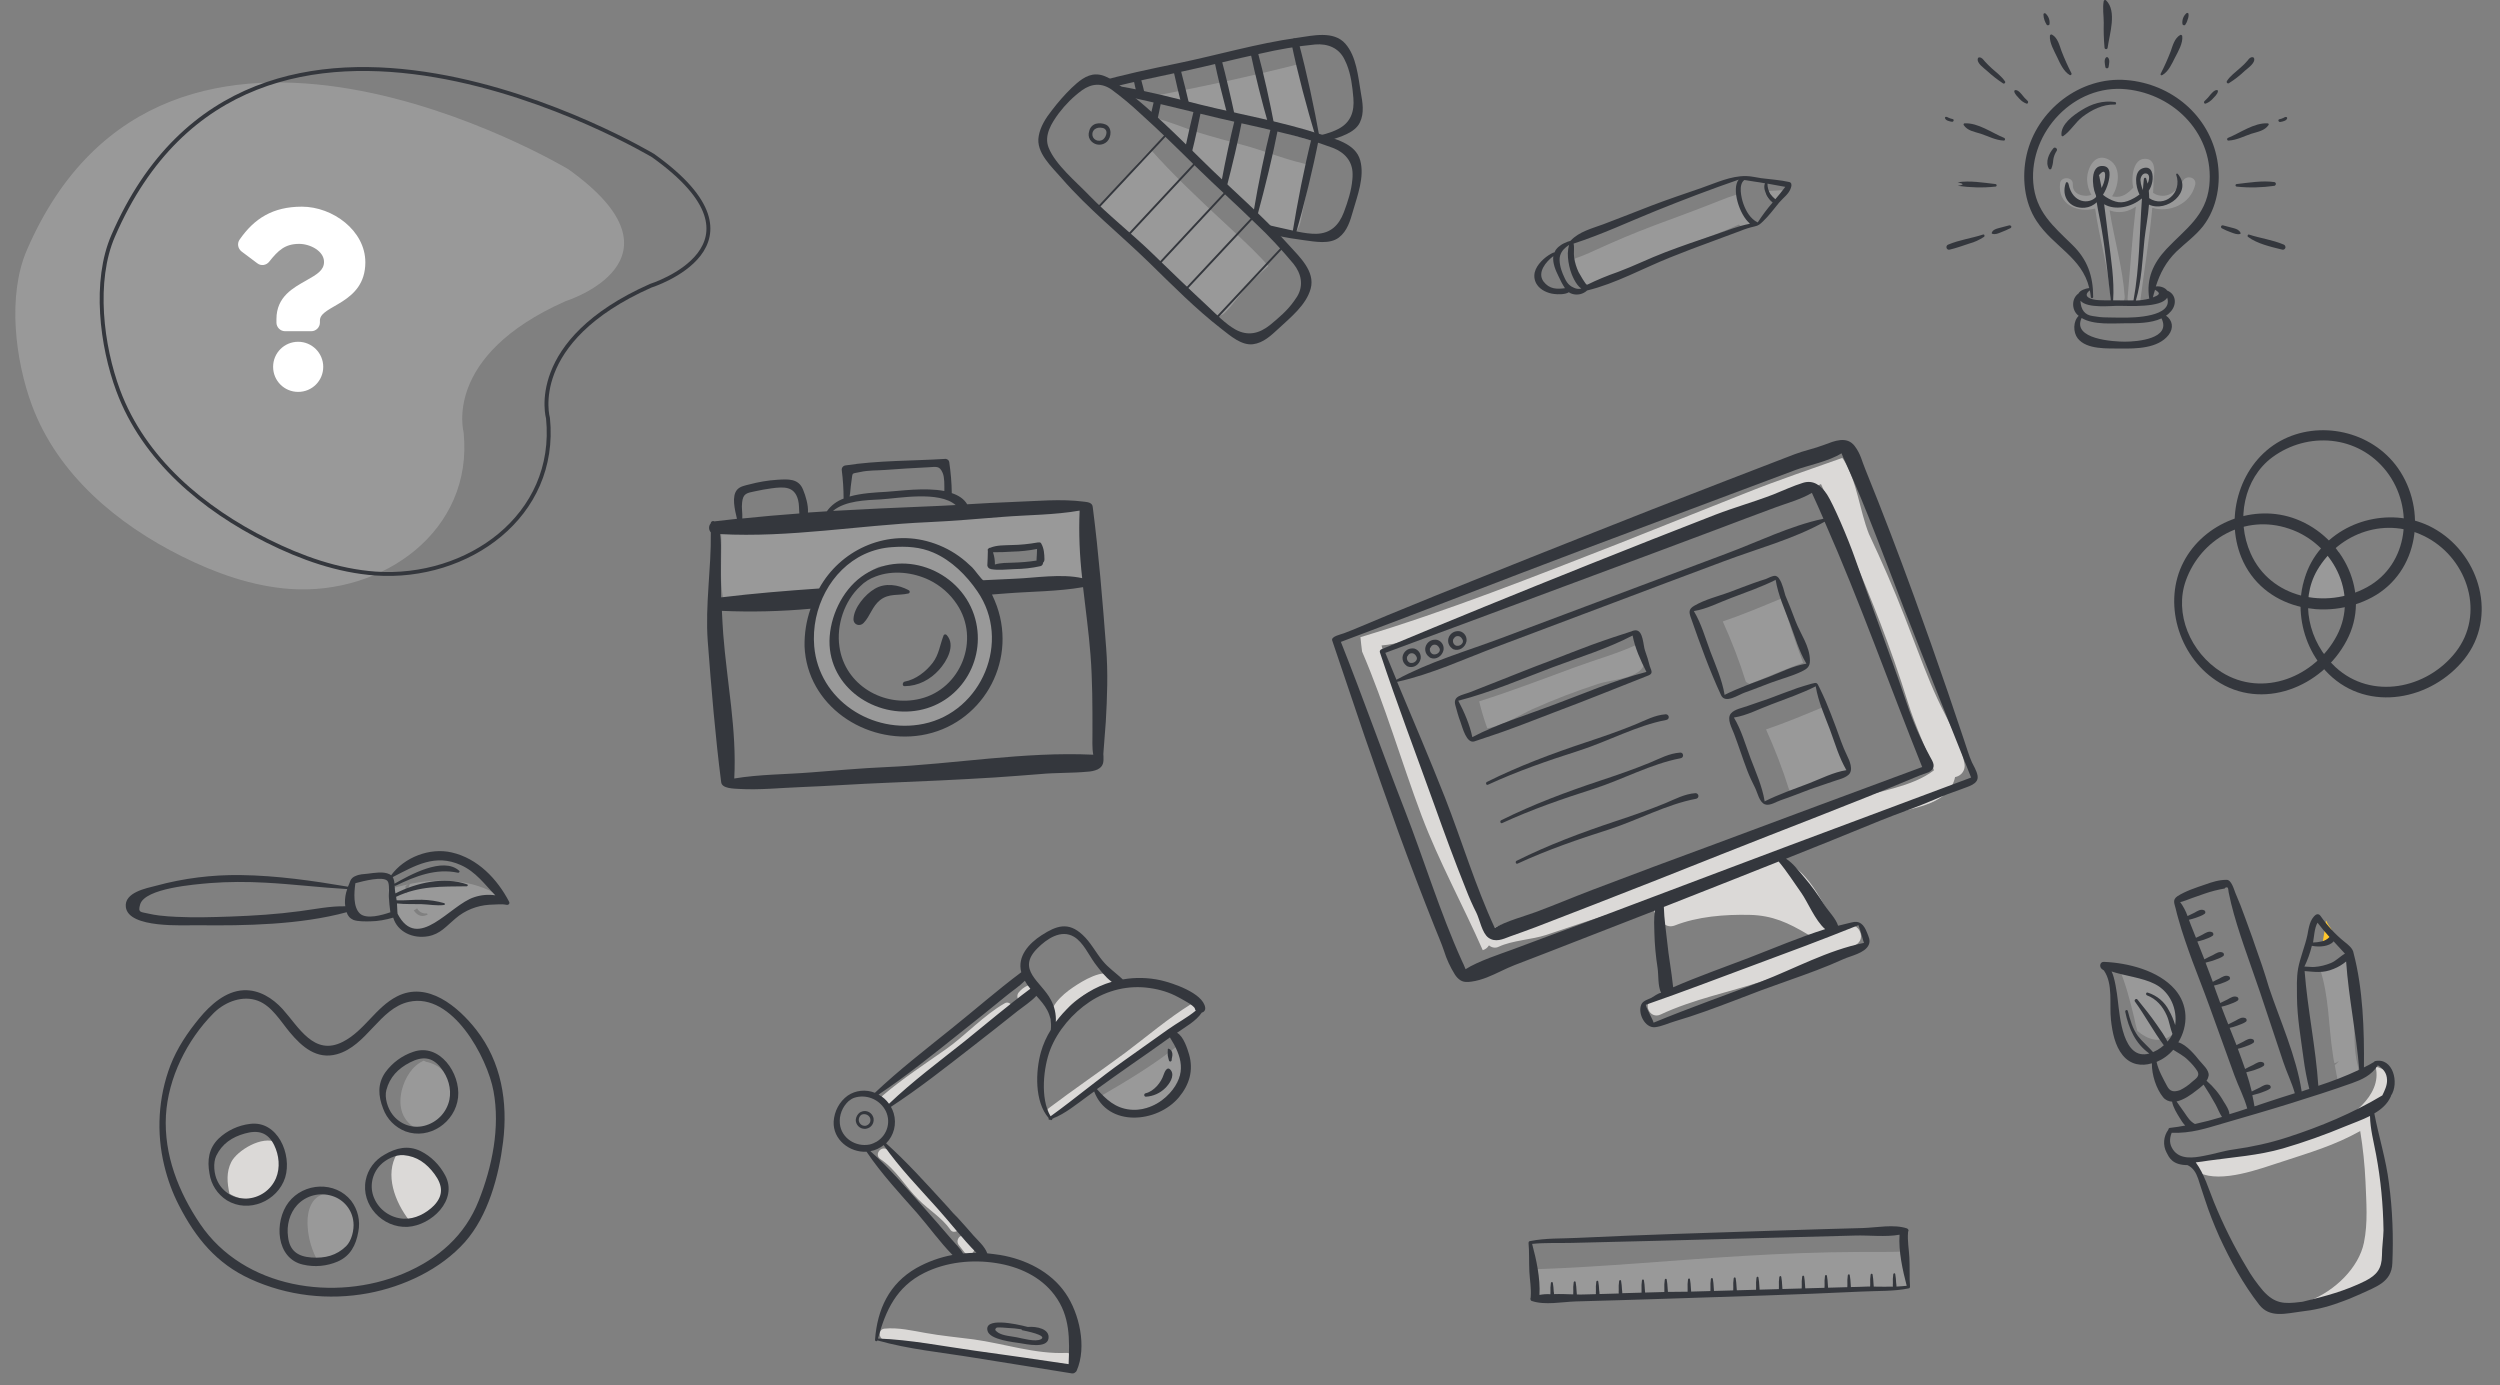 <?xml version="1.0" encoding="utf-8"?>
<!-- Generator: Adobe Illustrator 23.1.1, SVG Export Plug-In . SVG Version: 6.00 Build 0)  -->
<svg version="1.1" id="圖層_1" xmlns="http://www.w3.org/2000/svg" xmlns:xlink="http://www.w3.org/1999/xlink" x="0px" y="0px"
	 viewBox="0 0 1276.8 707.5" style="enable-background:new 0 0 1276.8 707.5;" xml:space="preserve">
<rect x="0" y="0" width="1276.8" height="707.5" fill="#808080" stroke="none"/>
<style type="text/css">
	.st0{fill:#999999;stroke:#999999;stroke-miterlimit:10;}
	.st1{fill:none;stroke:#34373D;stroke-width:2;stroke-miterlimit:10;}
	.st2{fill:#999999;}
	.st3{fill:#34373D;}
	.st4{fill:#34373D;stroke:#34373D;stroke-miterlimit:10;}
	.st5{fill:#DBD9D7;}
	.st6{fill:#FFC72C;}
	.st7{fill:#FFFFFF;}
</style>
<g id="组_99" transform="translate(-346.915 -1533.449)">
	<g id="组_80" transform="translate(1242.44 -2541.415) rotate(14)">
		<path id="路径_34" class="st0" d="M434.1,4249.4c0,0,58.6-35.8-14.8-64.8c0,0-228.4-69.7-257.7,106.4
			c-4.2,25,7.9,56.1,21.6,76.1c21.2,31,56.8,48.2,92.6,56.1c18.9,4.2,38.5,6.1,57.5,2.8c46.4-8.2,83.3-51,66.3-98.3
			C399.7,4327.6,379.1,4292.2,434.1,4249.4z"/>
		<path id="路径_52" class="st1" d="M474.6,4231.7c0,0,58.6-35.8-14.8-64.8c0,0-228.4-69.7-257.7,106.4
			c-4.2,25,7.9,56.1,21.6,76.1c21.2,31,56.8,48.2,92.6,56.1c18.9,4.2,38.5,6.1,57.5,2.8c46.4-8.2,83.3-51,66.3-98.3
			C440.1,4310,419.6,4274.6,474.6,4231.7z"/>
	</g>
	<g id="组_51" transform="translate(1439.554 1775.057) rotate(-14)">
		<path id="路径_73" class="st2" d="M87.7,67c0.1-0.1,0.2-0.2,0.3-0.2c3-2.7-0.8-7.9-4.4-6.5C74.2,64,64.5,74,65.8,84.8
			c0.3,2.7,2.3,4.2,4.9,4.3c6.6,0.4,13.8,4,18.4-2.9C92.7,80.8,90.6,72.8,87.7,67z"/>
		<g id="组_50" transform="translate(0 0)">
			<path id="路径_74" class="st3" d="M128.7,29.4c-8.4-21.6-33-33.7-54.9-27.9c-22.3,5.9-37,29.9-33.7,52.9
				c4.1,28.1,33.8,42.5,59.9,35.9C126.4,83.5,138.1,53.7,128.7,29.4z M98.6,84.7c-23,6-49.1-6.5-53.4-31.1c-3.3-18.6,6-38.1,22.6-45
				c20.6-8.5,45.3-0.6,54.9,21.2C132.1,51.3,122.2,78.6,98.6,84.7z"/>
			<path id="路径_75" class="st3" d="M72,42.2c-19-13.3-46.2-9.6-61.1,7.3C-4.4,66.8-3.3,95,12.3,112.2
				c19,21.1,51.8,16.5,69.7-3.6C100.1,88.5,93.3,57.1,72,42.2z M77.8,104.9c-15.8,17.8-44.4,21.9-61.7,3.9C3,95.2-0.2,73.8,9.8,58.9
				c12.4-18.5,37.3-25.8,57.4-12.9C87,58.5,94,86.7,77.8,104.9L77.8,104.9z"/>
			<path id="路径_76" class="st3" d="M140.3,65c-16.2-16.5-43.7-17.8-61.4-3.9c-18.1,14.3-22.1,42.1-9.9,61.9
				c14.9,24.2,47.9,25.6,69.2,9.2C159.6,115.6,158.6,83.5,140.3,65z M134.6,127.8c-18.8,14.7-47.7,13.5-61.4-7.4
				c-10.4-15.8-9.6-37.4,2.9-50.3c15.5-15.9,41.3-18.6,58.8-2.3C152.1,83.8,153.9,112.7,134.6,127.8z"/>
		</g>
	</g>
	<g id="组_63" transform="translate(877.108 1551.262)">
		<path id="路径_77" class="st2" d="M114.4,114.5c-6.5-6.9-13.6-13.2-20.5-19.7c-12.6-11.7-25-23.4-36.4-36.2
			c-3.3,3.3-6.5,6.8-9.4,10.5c-5.4,6.6-11.1,12.5-17,18.7c-2.8,2.9,1.3,7,4.5,5.1c0.2-0.1,0.4-0.2,0.5-0.4c8.2,8,16,16.4,24.9,23.7
			c9.8,7.9,19.4,15.5,27.4,25.4c1.4,2,4.2,2.5,6.2,1c0.3-0.2,0.5-0.4,0.7-0.6c5-4.9,8.5-10.9,13.5-15.8c2.8-2.8,5.9-5.4,8.8-8.1
			C116.6,116.9,115.5,115.7,114.4,114.5z"/>
		<path id="路径_78" class="st2" d="M142,47.5c-2.3-10.4-4.1-21.5-7.1-31.6c-0.1-0.4-0.3-0.9-0.4-1.3
			c-26.8,6.8-54.2,12.7-81.3,17.7c0.6,0.6,1.3,0.9,2.1,1c0.1,0.1,0.2,0.2,0.3,0.2c0.7-1.1,2.1-1.6,3.3-1c14.4,5.4,29.7,7.3,44.5,11
			c13,3.2,25.7,7.6,38.6,11.1c-0.1-1.1-0.4-2.2-1-3.2C141.9,50.5,142.3,49,142,47.5z"/>
		<path id="路径_79" class="st2" d="M104.5,56.2c-7.6-2-15.1-4-22.5-6.3s-14.8-5.7-22.4-7.4c0,1,0.4,2,1,2.8
			c0.5,0.6,1.2,1.1,2,1.3c0,0.6,0.2,1.1,0.5,1.7c0.6,1.2,1.4,2.3,2.2,3.3c4.7,4.6,10.5,7.7,15.6,12c6.3,5.3,11.9,11.5,17.5,17.4
			c8.7,9.2,18.8,17.4,27,27.1c0-0.8-0.2-1.5-0.7-2.2c-1.9-2.5-3.9-4.9-6-7.2c6.7,4.5,13.6,6.5,15.6-4.5c1.7-9.2,3.6-18.4,5.7-27.6
			C127.9,64.5,115.6,59.1,104.5,56.2z"/>
		<g id="组_62">
			<path id="路径_80" class="st3" d="M128.1,107.4c-13.8-15.5-29.8-28.9-44.5-43.5c-12.6-12.4-25.3-25.1-39.3-36
				c-4.1-3.2-9.3-7.8-14.8-7.7c-4.9,0-9,3.7-12.4,6.9c-3.7,3.6-7.1,7.5-10.2,11.6c-3,3.8-5.8,8.2-6.6,13C-1.3,60.1,7,67.4,11.9,73.1
				c13.7,15.8,29.8,28.6,44.7,43.1c12,11.7,23.9,23.8,37.2,34.1c4.3,3.3,10,8.4,15.9,7.7c5.4-0.7,9.3-4.5,13.1-8
				c6.1-5.7,14.1-12,16.4-20.4C141.6,120.7,133.4,113.3,128.1,107.4z M130.8,135.8c-3.4,4.9-7.8,8.6-12.4,12.4
				c-5.4,4.3-11.2,5.8-17.6,2.3c-5.2-2.9-10-8-14.4-12.1c-9.7-8.9-19.1-18.2-28.6-27.3c-10.4-10-21.8-18.9-31.9-29.3
				C19.5,75.1,8.9,66.4,5.4,57.7C2.8,51.4,6.9,45,10.5,40.1c3.4-4.5,7.4-8.5,11.9-11.8c4.9-3.5,10.1-3.9,15.2-0.3
				c5,3.7,9.7,7.6,14.2,11.8c10,9,19.6,18.4,29.2,27.9c9.9,9.7,20.3,19,30.2,28.7c6.8,6.4,13.2,13.3,19.2,20.5c4,5,5.3,11,1.9,16.7
				C131.8,134.3,131.3,135.1,130.8,135.8L130.8,135.8z"/>
			<path id="路径_81" class="st3" d="M34.3,45.7c-1.5-0.6-3.2-0.7-4.8-0.3c-1.7,0.5-3,1.9-3.4,3.7c-0.5,1.5-0.4,3.1,0.4,4.4
				c1.7,2.6,5.1,3.4,7.8,1.7c0.3-0.2,0.6-0.5,0.9-0.7C37.5,52.2,37.9,47.1,34.3,45.7z M33.3,53.3c-1.1,0.9-2.6,1-3.8,0.4
				c-1.2-0.6-1.9-1.8-1.8-3.1c0-0.9,0.5-1.8,1.2-2.4c1.1-0.8,2.5-1,3.8-0.7c1.3,0.1,2.3,1.2,2.2,2.5c0,0,0,0.1,0,0.1
				C34.8,51.3,34.2,52.5,33.3,53.3L33.3,53.3z"/>
			<path id="路径_82" class="st4" d="M31,87.8c11.8-12.6,23.6-25.3,35.4-37.9"/>
			<path id="路径_83" class="st4" d="M45.5,102.8C57.3,90.2,69,77.6,80.8,64.9"/>
			<path id="路径_84" class="st4" d="M61.5,117.2C73.3,104.6,85,91.9,96.8,79.3"/>
			<path id="路径_85" class="st4" d="M75,130.4c11.8-12.6,23.6-25.3,35.4-37.9"/>
			<path id="路径_86" class="st4" d="M90.3,145.4l35.4-37.9"/>
			<path id="路径_87" class="st3" d="M164.5,64.1c-2.4-8.8-13.2-11-20.8-13.5c-19.8-6.4-40.3-9.9-60.5-14.9
				c-13.9-3.5-27.8-7.1-41.9-9.5c2.2,1.6,4.2,3.5,6,5.7c11.9,2.6,23.8,5.5,35.7,8.4c13.5,3.4,27.1,6.1,40.6,9.4
				c9.1,2.1,18.1,4.7,26.9,8c6,2.3,10.1,6.8,10.1,13.4c0,0.9,0,1.8-0.1,2.6c-0.5,5.9-2.3,11.4-4.4,17c-2.5,6.5-6.7,10.7-14,10.9
				c-6,0.1-12.7-1.9-18.5-3.1c-2.2-0.5-4.4-1-6.6-1.5c1.7,1.9,3.3,3.8,5,5.6c4.6,0.9,9.3,1.7,14,2.3c5.4,0.7,12.9,2.2,17.6-1.4
				c4.3-3.3,5.8-8.6,7.2-13.5C163.1,82,166.8,72.5,164.5,64.1z"/>
			<g id="组_52" transform="translate(57.483 30.652)">
				<path id="路径_88" class="st3" d="M3.1,14.3L3.1,14.3c0.9-4,1.7-8,2.5-12C6.1,0,2.7-1,2.1,1.3c-0.7,3-1.4,6-2.1,9
					C1.2,11.5,2.2,12.8,3.1,14.3z"/>
			</g>
			<g id="组_53" transform="translate(75.261 36.236)">
				<path id="路径_89" class="st3" d="M1.1,21.4c0.7,0.9,1.4,1.7,2.1,2.6C5,16.8,6.6,9.5,8,2.3C8.4,0,5.1-1,4.5,1.3
					C2.9,7.8,1.4,14.3,0,20.9C0.4,20.9,0.8,21,1.1,21.4z"/>
			</g>
			<g id="组_54" transform="translate(93.574 40.499)">
				<path id="路径_90" class="st3" d="M2.7,37.3c3-11.6,5.8-23.3,8.1-35.1C11.2,0,7.8-1,7.2,1.3C4.5,12.3,2.1,23.5,0,34.8
					C1,35.5,1.9,36.4,2.7,37.3z"/>
			</g>
			<g id="组_55" transform="translate(110.042 45.021)">
				<path id="路径_91" class="st3" d="M2,47C6,32.2,9.7,17.2,12.6,2.3C13.1,0,9.7-1,9.1,1.3C5.5,15.8,2.5,30.5,0,45.3
					C0.7,45.8,1.3,46.4,2,47z"/>
			</g>
			<g id="组_56" transform="translate(129.682 50.186)">
				<path id="路径_92" class="st3" d="M1.6,52.6c4.7-16.5,8.9-33.4,12.2-50.3c0.4-2.3-2.9-3.3-3.5-1C6.1,18,2.8,35.2,0,52.2
					c-0.1,0.4,0.2,0.9,0.6,1C1,53.3,1.5,53,1.6,52.6L1.6,52.6z"/>
			</g>
			<path id="路径_93" class="st3" d="M164.8,29.4c-1.4-8.2-2.2-18.4-7.9-24.9c-6-6.8-16.7-4.1-24.6-3c-20.6,2.9-40.6,8.8-60.9,13
				c-14,2.9-28.1,5.8-41.9,9.8c2.7,0.5,5.4,1.3,7.9,2.5c11.9-2.9,23.8-5.5,35.8-8c13.6-2.9,27-6.4,40.6-9.3
				c9.1-2.1,18.4-3.7,27.7-4.6c6.4-0.5,12.1,1.7,15,7.7c0.4,0.8,0.7,1.6,1.1,2.4c2.2,5.5,2.9,11.3,3.4,17.2
				c0.6,6.9-1.3,12.6-7.8,15.9c-3.8,2-8.5,3.1-12.9,4.1c2.2,0.5,4.3,1.3,6.3,2.4c0.8-0.3,1.7-0.5,2.5-0.8c5.1-1.7,12.6-3.7,15.2-9
				C166.7,39.9,165.7,34.5,164.8,29.4z"/>
			<g id="组_57" transform="translate(48.466 19.424)">
				<path id="路径_94" class="st3" d="M6.6,13.3L6.6,13.3c-0.9-4-1.9-7.9-3-11.9C3-0.8-0.4-0.2,0,2.1c0.6,3,1.3,6,2,9
					C3.6,11.7,5.2,12.4,6.6,13.3z"/>
			</g>
			<g id="组_58" transform="translate(69.004 15.632)">
				<path id="路径_95" class="st3" d="M4.5,21.1c1.4,0.2,2.7,0.4,4.1,0.6C7,14.9,5.4,8.1,3.6,1.4C3-0.8-0.4-0.2,0,2.1
					C1.4,8.4,2.9,14.8,4.5,21.1z"/>
			</g>
			<g id="组_59" transform="translate(89.813 10.238)">
				<path id="路径_96" class="st3" d="M10.8,31.8C8.6,21.6,6.3,11.4,3.6,1.4C3-0.8-0.4-0.2,0,2.1c2,9.7,4.5,19.5,7,29.1
					C8.3,31.4,9.5,31.6,10.8,31.8z"/>
			</g>
			<g id="组_60" transform="translate(108.292 6.267)">
				<path id="路径_97" class="st3" d="M12.5,40.8C10,27.6,7.1,14.4,3.6,1.4C3-0.8-0.4-0.2,0,2.1c2.7,12.7,5.9,25.5,9.5,38
					C10.5,40.3,11.5,40.5,12.5,40.8z"/>
			</g>
			<g id="组_61" transform="translate(129.286 1.788)">
				<path id="路径_98" class="st3" d="M14.6,51.5C11.6,34.7,8,17.9,3.6,1.4C3-0.8-0.4-0.2,0,2.1c3.4,16.4,7.8,32.7,12.6,48.8
					C13.3,51.1,13.9,51.3,14.6,51.5z"/>
			</g>
		</g>
	</g>
	<g id="组_64" transform="matrix(0.883, -0.469, 0.469, 0.883, 408.814, 1993.132)">
		<path id="路径_99" class="st2" d="M134.1,61.9c-1.4,1.1-2.7,2.3-3.9,3.6c0.2-1.3,0.7-2.5,1.4-3.7c0.6-0.1,1.1-0.1,1.7-0.1
			c-3.4-1-6.7-1.8-10.2-2.4c-3.3,6.9-3.6,17.3-1.7,22.1c2.1,5.4,7.1,7.6,12.7,7.7c10.2,0,19.2-6.6,28.6-3.4c0.4,0.7,0.7,1.4,1.1,2.1
			c1.2,2.1,3.8,2,5.5,0.8c0.7,0,1.4-0.1,2.1-0.4C163.2,74.9,149.7,66.5,134.1,61.9z M134.8,80c-2.8-0.1-4.9-1.4-5.3-5.3
			c0.7,0.1,1.3,0.1,2-0.1c0,2.1,1.3,4,3.3,4.7C134.8,79.5,134.7,79.7,134.8,80z"/>
		<path id="路径_100" class="st3" d="M160.5,57.7c-8.6-7.5-22.5-9.2-32.8-4.2c-0.1-0.3-0.3-0.6-0.5-0.9c-2-2.8-6.5-4.2-9.6-5.4
			c-2-0.8-3.9-1.8-6.1-1.9c-1.2-0.2-2.5,0.1-3.5,0.9c-0.2,0.2-2.5,2.2-2.5,2.1C90.8,37,76.2,26.3,59.8,17.3
			c-12.8-7-26.4-12.2-40.6-15.4c-5-1.2-16.1-4.7-18.8,2.4c-3.9,10.4,21.9,22,28.1,25.4c21.4,11.7,46.4,24.4,70.3,29.8
			c-0.4,1.8,0,3.6,1.2,5.1c1.6,1.8,5.1,3.6,7.3,4.7c3.5,1.8,7.3,3,11.2,3.8c-1.5,7.5,3.8,14.4,11.4,16.8c6,1.9,10.7-0.3,16.5-1.5
			c6.2-1.4,12.7-0.7,18.5,1.9c1.3,0.6,2.7,1.3,4,1.9c1.3,0.6,2.6,1.3,3.7,2.2c0.7,0.7,2,0.5,2-0.7C174.7,80.5,170.8,66.6,160.5,57.7
			z M77.9,47.8c-11.1-4.1-21.9-9-32.6-14.2c-8.2-4-16.5-8.1-24.4-12.8c-2.5-1.5-5-3-7.4-4.7c-1.6-1.1-3.1-2.3-4.5-3.5
			C6.1,10,4.3,9.8,7.5,6.5c6.1-6.2,29.5,4.1,36.6,7.1c8.7,3.8,17,8.2,25.1,13.1c12,7.2,23.5,15.3,35.4,22.5
			c-1.8,1.6-3.3,3.6-4.4,5.8c-0.2,0.5-0.4,1-0.6,1.5C92.8,52.7,85.1,50.5,77.9,47.8z M104.5,63.4c-1.7-4.6,2.4-11.1,5.2-14.9
			c4.3,1,14.3,3.4,15,6.7c0.4,1.9-2.4,5.7-3.2,7.5c-1.1,2.4-2.1,4.8-3,7.3C114.1,69.3,106.1,67.6,104.5,63.4z M160,83.3
			c-12.8-2.4-38.8,11.5-38.6-10.9c0.6-1.6,1.5-3.1,2.2-4.8c3.5,2.4,7.2,4.1,10.9,6.2c3.3,1.9,6.3,4.4,10,5.8
			c0.5,0.2,0.8-0.5,0.5-0.8c-2.8-2.7-5.9-5-9.3-6.9c-3.7-2.1-7.8-3.6-11.5-5.8c0.2-0.6,0.4-1.1,0.6-1.7c13.3,0.6,22.9,6.3,34.4,12.2
			c0.2,0.1,0.5,0,0.7-0.2c0.1-0.2,0.1-0.4-0.1-0.6c-8.4-9.1-22.4-12.9-34.5-13.1c0.2-0.7,0.5-1.4,0.8-2.1c0.2-0.5,0.5-1,0.7-1.6
			c0.1,0.2,0.3,0.3,0.5,0.3c11,0.4,22.5,1.7,31.2,9.1c0.4,0.3,1.2,0,1-0.6c-3.7-10.5-23.7-9.9-32.2-9.7c0,0-0.1,0-0.1,0
			c0.5-1.1,0.8-2.2,0.8-3.4c12.9,0.2,24.8-0.5,33.6,10.9c5.2,6.7,6.1,14.4,8.3,21.9C167.1,85.4,163.6,83.9,160,83.3L160,83.3z"/>
	</g>
	<g id="组_66" transform="matrix(0.883, -0.469, 0.469, 0.883, 399.135, 2075.306)">
		<path id="路径_101" class="st5" d="M34,76.5c-4.7,3.3-6.9,8.4-8.4,13.9c2,3.3,4.9,6,8.5,7.5c7,3.2,20,1.8,21.3-7.4
			c1.1-0.2,2-1,2.4-2.1c1.5-3.1,1.9-6.5,1.3-9.9C54.4,71.8,39.4,72.7,34,76.5z"/>
		<path id="路径_102" class="st2" d="M70,113.8c-7.3-3.1-13.4,2-17.1,10.3c-2.6,5.8-3.8,12-3.6,18.3c5,3.6,11.3,4.6,17,1.2
			c5.6-3.3,9.3-9.7,10-16.1C76.7,122.3,74.3,116.5,70,113.8z"/>
		<path id="路径_103" class="st5" d="M123.8,125.3c-1.3-4.2-4.3-7.7-8.2-9.6c-1.3-1.5-3-2.6-4.9-3.2c-10.5,6.4-12.5,21-10.4,33.2
			c5.7,2.5,13.1,2.4,18.2-1.2C124.4,140.1,126,132,123.8,125.3z"/>
		<path id="路径_104" class="st2" d="M145.9,78c-0.3-0.4-0.5-0.8-0.8-1.1c-6.4-0.5-12.7,3.3-17,8.1c-5.7,6.5-7.3,14.1-2.3,21.2
			c0.3,0.2,0.6,0.4,0.9,0.5c6.2,3.2,13.5,2.9,18.8-1.8c5.2-4.6,7.9-12.7,5.7-19.5C150.2,82.6,148.4,80,145.9,78z"/>
		<g id="组_65" transform="translate(0 0)">
			<path id="路径_105" class="st3" d="M176.2,75.6c-2.6-14.7-10.2-33.9-27.8-34.1c-12.2-0.2-22.9,7.7-35.2,7.5
				c-16.6-0.2-16.4-17.2-19.4-29.2C91.9,12.5,87.9,5.4,80.8,2C72.4-2,62.2,0.6,54,4c-8.9,3.7-17.1,8.1-24.4,14.4
				C16.5,29.9,7.2,45.2,2.9,62.1c-1.8,7-2.8,14.1-2.9,21.3c-0.3,18.8,3,35.4,14.6,50.5c12.6,16.4,30,28.4,49.7,34.6
				c17.6,5.5,38.3,6.6,55.9,0.1c16.8-6.3,31.1-21.6,41.2-36C173.2,115.8,179.8,96.1,176.2,75.6z M169.3,107.3
				c-5.7,18.1-18.7,33.8-32.9,45.9c-14.6,12.5-32.3,16.6-51.3,14.9c-38.1-3.5-75.8-31.6-80-71.1C3,77.4,5.3,57,15.7,39.8
				c10-16.4,27.5-28.9,45.7-34.6c0.3-0.1,0.6-0.2,1-0.3C70,2.8,79.3,4,84.7,10.2c5,5.7,5.3,14.9,6.8,21.9c2,9.5,5.6,18.8,16,21.1
				c15.5,3.4,30.2-10.5,45-6.4C174.5,52.8,174.5,90.8,169.3,107.3L169.3,107.3z"/>
			<path id="路径_106" class="st3" d="M51.6,63.8c-5.7-2.2-11.9-2.5-17.7-0.9c-6.8,2-10.4,7-12.5,13.6c-1.9,5.3-1.4,11.2,1.4,16.2
				c6.6,11.2,22.7,12.6,31.8,3.7C63.3,87.7,64.9,68.8,51.6,63.8z M50.3,94.5c-5.2,4.2-12.3,5-18.3,2.1c-5.6-2.7-9.1-8.5-8.8-14.8
				c0.1-4,2.3-9.3,5.5-11.7c5.5-4,11.5-4.7,18.3-3.2c6.8,1.5,10.6,4.9,10.4,12.2C57.2,84.9,54.8,90.8,50.3,94.5z"/>
			<path id="路径_107" class="st3" d="M41.8,140c4.6,4,10.3,6.4,16.4,6.9c7.1,0.5,12.1-3,16.4-8.5c3.6-4.4,5.1-10.1,4.2-15.7
				c-2.4-12.8-17-19.6-28.6-14.3C38.9,113.6,31,130.8,41.8,140z M53.4,111.7c6.3-2.2,13.3-0.5,18,4.3c4.4,4.5,5.7,11.1,3.3,16.9
				c-1.5,3.7-5.3,8-9.1,9.1c-6.5,1.9-12.4,0.5-18.3-3.2c-5.9-3.7-8.3-8.2-5.6-15C43.7,118.3,48,113.6,53.4,111.7z"/>
			<path id="路径_108" class="st3" d="M127.3,133.8c0-6.1-1.8-12-5.3-16.9c-4.2-5.7-10.2-7.3-17.1-7c-5.7,0.1-11,2.6-14.6,7
				C82.1,127,86.4,142.6,98,148C109.1,153.1,127.3,148,127.3,133.8z M98.2,143.4c-5.7-3.4-9-9.8-8.4-16.4
				c0.5-6.2,4.8-11.5,10.7-13.4c3.8-1.3,9.5-1.1,12.9,1.1c5.7,3.7,8.4,9.2,9.4,16c1,6.9-0.9,11.7-7.8,14
				C109.5,146.4,103.1,146.3,98.2,143.4z"/>
			<path id="路径_109" class="st3" d="M142.5,70.4c-6-1-12.1-0.1-17.6,2.6c-6.3,3.3-8.8,8.9-9.6,15.8c-0.8,5.6,0.9,11.3,4.6,15.6
				c8.7,9.7,24.7,7.9,31.9-2.7C158.7,91.5,156.6,72.6,142.5,70.4z M147.3,100.7c-4.3,5.1-11.1,7.3-17.6,5.7
				c-6.1-1.5-10.6-6.5-11.6-12.7c-0.7-4,0.4-9.6,3.1-12.5c4.6-5,10.4-6.9,17.3-6.8c7,0.1,11.4,2.7,12.6,9.9
				C152.2,90,151,96.2,147.3,100.7L147.3,100.7z"/>
		</g>
	</g>
	<g id="组_68" transform="translate(715.08 1753.687) rotate(7)">
		<path id="路径_110" class="st2" d="M194.4,46.4c-0.2-11.4,0.2-30.8-14.3-30.2c-23.7,1-48.7,9.2-71.8,13.9
			c-1.7,0.3-3,1.8-3.1,3.5c-7,0.6-13.9,2.1-20.5,4.5c-1.2-2.1-3.7-3-5.9-2.1c-19.8,8-42,8.9-62.7,13.7c-1.6-5.2-10.6-3.5-9.6,2
			C8.5,62.5,8.1,73.4,11.4,84c1,3.3,5.7,5.2,8.6,2.9c9.9-8.2,24.6-6.5,36.6-8.2c2.4-0.2,4.4-2,4.9-4.3c1.6-11.1,10.4-18.3,20.1-23
			c-0.2,0.2-0.3,0.4-0.5,0.6c-9.8,6-16.9,13.6-20.1,26c-3.1,12.2-3.9,27.9,2.2,39.3c11.9,22.4,44,26.7,65.2,16
			c23.1-11.7,32.9-43.4,17.6-65.3c-9.9-14.1-31.8-24-50.1-21.8c5.2-1.4,10.5-2,15.9-1.9c11.6,0.3,16.5,4.7,24.2,12.3
			c8.9,8.7,16.5,6,28.1,4.6c10-1.2,21.1-1.1,28.8-8.4c1.2-1.1,1.7-2.9,1.2-4.5C194.3,47.7,194.4,47,194.4,46.4z M133.4,70
			c16.5,15.9,8.9,44-10.6,53.4c-15.5,7.5-40,5.4-49.3-11c-5-8.7-3.8-23.1-1.3-32.4c2.6-9.8,8.4-15.9,16.1-21.1
			C102.8,54.2,122.4,59.4,133.4,70z M161.3,49.3c-3.7,0.5-6,1.9-9.7,1.8c-2.6,0-4.1,0.3-5.5-0.6c0.3-2.2,0-4.5-0.8-6.7l-0.3-0.9
			c5.4-1.8,11.1-2.7,16.7-3.7c3.3-0.6,5.5-1.5,7.1,1.8c1.3,2.7-0.6,3.4,0.7,6.2C166.8,47.5,163.9,49,161.3,49.3z"/>
		<g id="组_67" transform="translate(0 0)">
			<path id="路径_111" class="st3" d="M214.2,141.1c-0.2-0.8-0.3-1.7-0.3-2.6c-0.3-5.1-0.4-10.1-0.7-15.2
				c-0.8-12.5-1.9-25.1-4.4-37.4c-4.7-23.4-9.7-47.6-15.6-70.7c-0.5-2.1-2.7-2.1-4.5-2.1c-12.4-0.1-24.2,2.7-36.4,4.6
				c-7.6,1.2-15.3,2.6-22.9,4c-2-2.6-5-4-8.5-4.7c-0.7-5.2-1.8-10.4-3.2-15.5c-0.3-1.1-1.4-1.7-2.5-1.4C98.6,3.2,81.4,5,65.2,9.6
				c-1.1,0.3-1.8,1.5-1.5,2.6c1.2,4.7,2.1,9.5,2.7,14.3c-3.3,1.7-6,4.3-7.7,7.5c-3.2,0.6-6.4,1.2-9.5,1.8C49,32,47,27.5,45.3,24.5
				c-3-5.5-8.3-4.4-13.7-3.4c-4.8,0.9-9.4,2.3-13.9,4.1c-2,0.8-4.5,1.5-5.8,3.4c-2.5,3.6,0,10.2,1.7,14.8C9.8,44.3,6,45.2,2.3,46.1
				c-0.6-0.3-1.3,0-1.6,0.6c-0.1,0.2-0.1,0.4-0.1,0.6c-1,1.5-0.7,3.5,0.6,4.6c2.5,18.3,1.6,37,5.2,55.3c4.7,23.4,9.7,47.6,15.6,70.7
				c0.8,3.3,7,2.4,9.4,2.3c10.7-0.7,20.9-3.1,31.4-4.8c14.2-2.3,28.3-5.1,42.5-7.4c18.3-3,36.6-6.1,54.9-9.5
				c7.7-1.5,15.4-3,23.1-4.6c7.8-1.7,15.8-2.4,23.6-4.1c1.8-0.3,3.6-0.9,5.1-1.8C214.9,146.1,214.6,143.7,214.2,141.1z M186.8,17.9
				c0.9,11.5,2.8,22.9,5.5,34.1c-10.8-1.1-23.9,2.8-33.7,4.4c-5.4,0.9-10.8,1.9-16.3,2.8c-0.6,0.1-5.5-5.2-6.4-5.8
				c-2.4-1.8-4.9-3.5-7.5-4.9c-5.3-2.9-11.2-4.8-17.2-5.6c-22.1-3-43.4,10.1-51.6,30.7c-16.5,3.2-33,6.6-49.1,10.6
				c-1-6.9-1.9-13.8-2.7-20.7c-0.5-3.8-0.7-7.8-1.8-11.3C41.3,49.8,76.1,39,110.7,33.2c12.5-2.1,25-4.8,37.4-7.3
				C160.8,23.3,174.4,21.7,186.8,17.9z M80.4,53.4c4.2-2.6,8.8-4.4,13.6-5.3c7.1-1.4,14.2-1.9,21.3,0.2c9.6,2.8,18.2,9.5,24.7,16.9
				c20.5,23.1,9.7,60.8-19,70.5c-25.4,8.6-54.6-5.5-60.3-32.5C56.7,84.1,64.4,63.4,80.4,53.4z M69.3,17.7c0.2-5.5-0.8-4,3.9-5.7
				c3.8-1.4,8.5-1.8,12.5-2.6c7.2-1.4,14.3-2.8,21.5-4c4.2-0.7,5.7-1.7,7.8,1.9c1.3,2.2,1.6,5.9,2,9.1c-10.1-0.7-22.8,2.8-29.3,4
				c-5.5,1-12.5,2.2-18.4,4.7C69.5,23,69.2,21,69.3,17.7L69.3,17.7z M85.3,24.6c8.8-1.6,28.9-8.1,38.3-1.8
				c-4.6,0.8-9.3,1.7-13.9,2.4c-15.8,2.6-31.9,5.3-47.9,8.2C67.4,27.4,78,25.9,85.3,24.6z M15.2,34.8c-0.1-4.7,1.8-5.1,5.9-6.5
				c2.7-0.9,5.3-1.8,8.1-2.5c6.2-1.6,11.5-2.6,14.2,4.2c0.9,2.2,1,4.6,1.5,6.8c-9.6,1.9-19.1,3.9-28.6,6.1
				C16.1,40.1,15.2,37.7,15.2,34.8z M104.5,160c-12.5,2.1-25,4.8-37.4,7.3c-12.6,2.6-26.2,4.2-38.7,7.9
				c-1.7-24.8-9.7-48.3-14.6-72.6c-0.8-3.9-1.4-7.7-2.1-11.6c15.1-1.2,30.1-3.4,44.8-6.6c-1.4,6.4-1.6,12.9-0.7,19.4
				c4.9,29.9,36.9,46,64.8,37.8c29.5-8.7,44.1-42.2,30.2-70.1c-1-1.9-2-3.8-3.2-5.6c2.3-0.5,4.6-0.9,6.9-1.4
				c12.7-2.6,26.3-4.2,38.8-8c2.7,11.3,5.7,22.5,8,33.9c2.6,12.9,4.2,26,5.8,39.1c0.5,3.8,0.7,7.8,1.8,11.3
				C173.9,143.4,139.1,154.2,104.5,160L104.5,160z"/>
			<path id="路径_112" class="st3" d="M117.8,129.1c21.5-6.9,31.6-31.3,22-51.7c-10.6-22.3-41.2-29.6-59.6-12.3
				c-8.9,8.4-13.4,22.3-12.1,34.4C70.8,123.3,96.3,136,117.8,129.1z M87.5,64c8.2-4.4,18.7-4.5,27.5-1.5c6,2.1,11.3,5.7,15.4,10.5
				c14.2,16.4,7.3,42.7-12.7,50.2c-17.9,6.8-39.1-2.2-44.2-21.4c-2.9-10.6-0.4-23.4,6.8-31.9C82.2,67.4,84.7,65.4,87.5,64z"/>
			<path id="路径_113" class="st3" d="M84.3,88.3c2.9-3.9,3.3-8.9,6.9-12.6c4.1-4.1,8.9-3.3,13.9-5.1c0.5-0.1,0.7-0.6,0.6-1.1
				c-0.1-0.3-0.3-0.5-0.6-0.6c-5.6-2.2-12.4-2.4-17.3,1.4c-4.5,3.4-9.3,10.8-8.9,16.5C79.1,89.9,82.6,90.6,84.3,88.3z"/>
			<path id="路径_114" class="st3" d="M109,117.8c6.9-0.9,12.6-4.9,16.5-10.5c3.3-4.7,7-13.4,1.7-18c-0.4-0.4-1-0.4-1.4,0
				c-0.1,0.1-0.2,0.2-0.2,0.4c-1.3,5.1-1.1,9.8-3.8,14.5c-2.9,4.9-7.6,9.6-13.1,11.3C107.6,116,107.7,118,109,117.8z"/>
			<path id="路径_115" class="st3" d="M142.8,44.2c0.3,2.3,0.4,4.7,0.6,6.9c0,1,0.9,1.9,1.9,1.9c0.1,0.1,0.2,0.1,0.3,0.1
				c3.9,0.2,8-0.9,11.9-1.5c4.4-0.6,8.7-1.6,12.9-3.1c0.8-0.3,1.2-1.1,1.1-1.9c0.4-0.5,0.6-1.1,0.5-1.8c-0.4-2.8-0.9-5.5-2.6-7.8
				c-0.3-0.5-0.9-0.6-1.3-0.4c-0.2,0-0.5,0-0.7,0.1c-4.2,1.3-8.6,2.3-13,2.9c-3.5,0.6-7.5,0.9-10.6,2.7c-0.3,0-0.7,0.2-0.8,0.5
				c-0.4,0.3-0.5,0.8-0.2,1.2C142.7,44.1,142.8,44.1,142.8,44.2z M155.2,42.9c4.2-0.6,8.4-1.6,12.4-2.9c0.2,1.8,0.3,3.6,0.4,5.4
				c0,0.2,0.1,0.3,0.1,0.5c-3.8,1.1-7.7,1.9-11.6,2.5c-3.1,0.5-6.4,0.8-9.3,2.1c-0.2-2.1-0.8-4.1-1.7-6.1
				C148.9,44,152.1,43.5,155.2,42.9L155.2,42.9z"/>
		</g>
	</g>
	<g id="组_70" transform="translate(790.905 1990.576) rotate(9)">
		<path id="路径_116" class="st2" d="M132.7,83c0.2,0,0.3-0.1,0.5-0.1c7.4,8.8,21,5.3,29.1-1.1c8.4-6.7,12.6-21.7,5.6-30.8
			C157.3,62.7,144.8,73.2,132.7,83z"/>
		<path id="路径_117" class="st5" d="M171,29.3c-10.6,9.2-19.7,19.9-29.4,29.9c-11.2,11.4-22.9,22.4-34,33.9
			c-2.6,2.7,1.7,6.2,4.4,3.7c5.1-4.8,10.2-9.7,15.2-14.6c11.3-17.1,29.2-29.9,43.5-44.3c0.2-0.2,0.6-0.3,0.9-0.3
			c1.2-1.2,2.5-2.5,3.7-3.7C177.7,31.5,173.7,27,171,29.3z"/>
		<path id="路径_118" class="st5" d="M76.9,43.8C67.1,51.7,60,62.8,51,71.6c-9.6,9.3-19.4,18.2-28.1,28.3
			c-2.4,2.8,1.9,6.5,4.4,3.7c17.2-19.2,37.2-35.4,53.3-55.7C82.5,45.6,79.5,41.7,76.9,43.8z"/>
		<path id="路径_119" class="st5" d="M90.8,33.5c-0.9-1-2.5-1.2-3.7-0.5c-1.7,1.1-3.1,2.6-4.1,4.4c-0.7,1.5-0.1,3.4,1.4,4.1
			c1.5,0.7,3.4,0.1,4.1-1.5c0.1-0.3,0.3-0.5,0.5-0.8c0.1-0.1,0.3-0.5,0.4-0.5c0.4-0.5,0.9-1,1.4-1.6C91.8,36.1,91.7,34.5,90.8,33.5z
			"/>
		<path id="路径_120" class="st5" d="M72.1,159.4c-3.2-7.6-12.4-10-18.7-14.4c-8.4-5.8-14.6-14-24.1-18.1
			c-3.6-1.5-6.2,3.8-2.6,5.4c8.8,4.1,14.8,12,22.6,17.5c6.1,4.4,13,7.1,18.4,12.6C69.5,164.4,73.1,161.9,72.1,159.4z"/>
		<path id="路径_121" class="st5" d="M80.8,169c-1.2-1.4-2.5-2.8-3.8-4.1c-1.2-1.1-3.1-0.9-4.2,0.3c-1,1.3-0.9,3.1,0.3,4.2
			c1.2,1.1,2.3,2.2,3.5,3.3c1.1,0.9,2.6,0.9,3.6-0.1C81.4,171.6,81.6,170.1,80.8,169z"/>
		<path id="路径_122" class="st5" d="M136,215.2c-15.5,3.2-32.1,0.3-47.9,0.6c-8.2,0.2-16.5,0.8-24.7,0.6
			c-7.2-0.1-14.1-0.7-21.1,1.1c-3.8,1-1.8,6.6,1.9,5.8c7.7-1.7,15.8-0.1,23.6,0c9.6,0.1,19.1-0.5,28.7-0.4
			c8.2,0.1,16.3,0.5,24.5,0.5c6,0,12.3,0.2,17.7-2.6C142.2,219,139.2,214.6,136,215.2z"/>
		<path id="路径_123" class="st5" d="M130.3,20.8c-6.9-2.4-15.7,5.3-20.3,9.6c-4.7,4.4-11.8,12.7-7.8,19.6c1.5,2.5,5.6,1,5.3-1.8
			c-0.6-5.7,3.9-10.4,7.8-14c4.5-4.1,9.1-6,14.6-8.1C132.1,25.3,132.9,21.7,130.3,20.8z"/>
		<g id="组_69" transform="translate(0 0)">
			<path id="路径_124" class="st3" d="M111.9,214c3.2,0,13.9,0.7,13.9-4.6c0-5-6.9-5.3-11.4-4.2c-6.8-0.7-23.1-1.4-19.9,5.3
				C96.5,214.7,108.4,214,111.9,214z M98.7,208.1c0.3-0.4,5.1-0.8,5.8-0.8c2.3-0.3,4.6-0.4,6.9-0.4c0.1,0.2,0.3,0.3,0.5,0.4
				c1.9,0.1,13.3,0.5,10.2,3c-2.5,2-9.5,1.1-12.4,1c-2.8-0.1-6.9,0.3-9.6-0.8C99.2,210,97.4,209.5,98.7,208.1z"/>
			<path id="路径_125" class="st3" d="M19.8,111.9c-1.1-2.3-3.8-3.3-6.1-2.2c-0.4,0.2-0.7,0.4-1.1,0.7c-1.1,1.1-1.6,2.6-1.5,4.1
				c0.4,2.5,2.7,4.2,5.2,3.8c0.3,0,0.5-0.1,0.8-0.2c2.4-0.8,3.6-3.3,2.9-5.7C19.9,112.3,19.9,112.1,19.8,111.9z M16.8,116.6
				c-1.6,0.6-3.3-0.1-4-1.7c0-0.1-0.1-0.2-0.1-0.3c-0.3-1,0-2.1,0.6-2.9c0.2-0.2,0.4-0.4,0.7-0.5c1.3-0.6,2.9-0.3,3.9,0.8
				c1,1.2,0.9,3.1-0.4,4.1C17.3,116.3,17,116.4,16.8,116.6z"/>
			<path id="路径_126" class="st3" d="M177.1,32.7c1.1-0.4,1.7-1.6,1.3-2.7c0,0,0-0.1,0-0.1c-2.3-7.2-18.6-9.8-24.6-10.2
				c-6.5-0.4-13.1,0.5-19.2,2.6c-3.8-2.6-8.1-4.6-11.6-7.7c-4.2-3.7-7.6-8.5-12.3-11.6c-8.2-5.5-13.8-2.6-20.6,3.5
				c-5.7,5.1-10.7,12.6-7.3,20.3c-10.6,10.9-20.5,22.8-30.7,34C40.8,73.3,29,85.8,18.6,99.3c-4.8-1.1-9.9,0.2-13.5,3.6
				c-3.7,3.7-5.5,8.9-5,14.2c1,9.2,10.5,14.4,19,12.6c9.2,9.9,20.1,18.4,30.5,27c6.9,5.8,13.7,12.7,21.1,18.2
				c-6.2,2.2-12,5.4-17.2,9.5c-12.5,10.1-16.4,23.9-15.1,39.5c0,0.3,0.3,0.6,0.7,0.6c0.3,0,0.5-0.2,0.6-0.5c16.4,2,33.6,0.9,50.2,1
				c16.8,0.1,33.6,0,50.4,0.1c0.6,0,1.2-0.2,1.6-0.7c0.4-0.3,0.6-0.7,0.7-1.1c3.3-12.7-3.2-29.1-11.9-38.2c-9.2-9.7-23-13.9-36-14
				c-2.2,0-4.4,0.1-6.6,0.2l0,0c-1.7-3.2-5.7-5.7-8.4-7.9c-5.9-5-12-9.8-18.1-14.6c-10.8-8.6-21.7-17.4-33.3-24.9
				c3.3-4.6,3.9-10.6,1.4-15.8c-0.5-1.1-1.2-2.1-1.9-3c12.8-11.6,24.6-24.4,36.4-37c6.6-7.1,13.3-14.2,19.8-21.4
				c2.5-2.7,6-5.8,8.3-9.2c4.9,4,9.6,7.8,10,16c-1.6,3.8-2.7,7.8-3.2,11.9c-1.2,10.1,0.6,25.6,9.2,32.8c-0.1,0.3-0.1,0.6,0.2,0.7
				c0.2,0.1,0.4,0.1,0.5,0c0,0,0.1,0,0.1-0.1c0.1,0,0.1,0.1,0.2,0.1c0.5,0.4,1-0.2,0.9-0.7c6.1-3.6,11-9.2,16-14.2
				c1-1,1.9-1.9,2.9-2.9c9.7,17.1,34.3,11,43.2-3.8c4.3-7.2,5.3-14.8,1.7-22.5c-1.2-2.5-4.2-8.7-7.8-9.9
				C170.1,41.1,174.8,37.6,177.1,32.7z M3.4,117.7c-1.1-4.2-0.1-8.7,2.6-12.1c0.8-0.9,1.7-1.7,2.7-2.2c5.5-2.7,12.2-1.3,16.2,3.4
				c4.3,5.1,3.6,12.7-1.5,17c-1,0.8-2.1,1.5-3.3,2C13.3,128.3,5.3,124.9,3.4,117.7z M125.4,187c9.7,9.4,11.1,21.2,12.6,33.7
				c-16.1,0.1-32.1,0.4-48.2,0.7c-16.5,0.3-33.6-0.4-50,1.6c1.6-14.9,5.2-27.6,18.1-36.8c10.3-7.3,23.1-10.7,35.6-10.7
				C105.1,175.5,116.9,178.7,125.4,187L125.4,187z M59.1,152.4c7.8,6.3,15.3,13.5,23.5,19.5c-2.2,0.4-4.5,0.8-6.7,1.4
				c-1.9-2.4-4.8-4.4-6.9-6.2c-5.6-4.8-11.3-9.5-17-14.2c-10-8.2-20.1-16.8-31-23.8c2.4-0.8,4.5-2.3,6.2-4.1
				C36.8,135,48.3,143.6,59.1,152.4z M59.7,66.2c-11.2,12.2-23,24.3-33.1,37.5c-1.7-1.7-3.7-3-6-3.8c12.7-11.8,24.4-24.7,36-37.4
				c6.9-7.5,13.9-15.1,20.7-22.8c2.4-2.7,5.7-5.7,8-8.9c1,1.3,2.1,2.5,3.4,3.6C78.7,44.6,69.3,55.6,59.7,66.2L59.7,66.2z M99.9,38.3
				C93.7,29.9,79.7,26,89.2,13.2C93,8,99.4,1.8,106.6,4.7c5,2,8.9,8,12.6,11.7c2.9,2.8,6.3,6.1,10,8c-4,1.9-7.7,4.3-11.1,7.2
				c-5.7,4.9-10.4,10.8-13.9,17.5C103.8,45.1,102.3,41.4,99.9,38.3L99.9,38.3z M167.4,75.9c-4.2,6.4-11,11.1-18.8,11.5
				c-7.5,0.4-12.8-3.2-18.3-7.7c5.1-5.1,10.2-10.1,15.4-15.1c5.8-5.5,11.6-11.2,17.3-16.8C170.5,56.3,174.6,64.9,167.4,75.9
				L167.4,75.9z M161.4,43.9c-6.5,6.4-13,12.8-19.6,19.2c-11.3,11-21.5,22.9-32.7,34c-6.8-8.1-7.5-24.3-5.5-33.6
				c2.2-10.2,8.4-20.2,16-27.2c8-7.4,18.4-11.7,29.3-11.8c5.1-0.1,10.2,0.6,15,2.3c1.6,0.6,8.8,2.9,9.4,4.5c0.1,0.3,0.3,0.7,0.6,0.9
				C170.2,36.4,165.6,39.8,161.4,43.9L161.4,43.9z"/>
			<path id="路径_127" class="st3" d="M162.8,67.1c-0.6,4.1-3.6,9.2-7.6,10.8c-1,0.4-0.6,2,0.5,1.7c3.6-0.8,6.8-2.9,9-5.9
				c1.7-2.3,3.9-6.8,1.5-9.3C164,62.1,163.1,65.4,162.8,67.1z"/>
			<path id="路径_128" class="st3" d="M162.9,54.1c0.1,0.9,0.2,1.9,0.4,2.8c0.3,0.9,0.7,1.8,1.1,2.7c0.2,0.3,0.7,0.5,1,0.2
				c0.2-0.1,0.3-0.4,0.3-0.6c-0.2-1.2,0.2-2.3-0.2-3.5c-0.3-1.1-1.1-1.9-2.1-2.1c-0.3-0.1-0.5,0.1-0.6,0.4
				C162.9,54,162.9,54,162.9,54.1z"/>
		</g>
	</g>
	<g id="组_72" transform="translate(1340.24 1533.449)">
		<path id="路径_129" class="st2" d="M121.6,92.3c-2.6,4.4-6.6,8.7-12.3,7.5c-1.1-0.2-2.1-0.7-3-1.3c0.2-2.5,0.2-5,0.3-7.5
			c0.8-4.5,0.5-10-4.5-9.9c-5.9,0-6.8,9.1-6.2,13.2c0.1,0.5,0.2,1,0.3,1.5c-2.6,2.8-5.6,5.4-10.2,4.6c-0.2,0-0.4-0.1-0.6-0.2
			c3.6-5.6,5-15.9-2.6-19.1c-6.6-2.8-10.3,5.2-10.2,10.7c0.1,2.7,0.8,5.3,2.2,7.7c-0.9,0.3-1.8,0.5-2.7,0.5c-3.8-0.1-7-1.7-6.8-6
			c0.2-3.7-6-4.1-6.5-0.4c-1.4,10.9,9.1,15.3,17.9,12.9c2.1,15.2,6.8,30.2,7.8,45.5c0.3,4.7,7.6,4.2,7.3-0.5
			c-1-14.9-5.4-29.3-7.7-44.1c0.6,0.2,1.3,0.4,1.9,0.6c4,0.9,8.2-0.1,11.5-2.5c-1.8,15.5-2.9,31.2-4.2,46.6c-0.4,4.2,6,5.6,6.5,1.3
			c2-15.6,4.7-31.5,6.1-47.3c8.4,2.7,19.5-1.6,21.9-11.7C128.7,90.5,123.4,89.2,121.6,92.3z"/>
		<g id="组_71">
			<path id="路径_130" class="st3" d="M3.9,60.8c-0.7-0.1-1.4-0.4-2.1-0.7c-0.5-0.3-0.9-0.5-1.5-0.4C0.1,59.8,0,60,0,60.2
				c0.2,1.4,2.4,1.8,3.6,2C4.4,62.3,4.9,61,3.9,60.8z"/>
			<path id="路径_131" class="st3" d="M92.8,40.9c-23.8-2-45.9,15.4-51.1,38.2c-2.5,11.2-1.3,24.1,5.1,33.8
				c8.6,13.1,23.2,18.5,26.9,34.2c-2.2,0.3-4.7,1.2-5.5,2.8c-3.5,2.4-3.6,8-0.5,10.9c0.2,0.2,0.4,0.3,0.6,0.5
				c-2.9,2.8-2.9,8.4-0.5,11.5c4.6,5.9,15.4,5.1,22,5.2c7.8,0.1,19,0,24.4-6.9c2.8-3.6,2-7.6-1.3-9.9c1-0.6,1.8-1.4,2.6-2.3
				c3.1-3.7,2.4-8.8-2-10.5c-1.1-1.6-3.7-2.4-5.8-2.1c2.1-6.7,5.2-12.6,10.5-17.8c4.6-4.4,9.8-8.1,13.7-13.1
				c7.2-9.4,9.2-22.1,7.2-33.6C135.1,59,115.7,42.8,92.8,40.9z M91.9,174.5c-5.6,0-27.2-1.2-22.1-12.1c6.1,3.7,16.1,2.7,22.5,2.7
				c5.4,0,12.8,0.1,18.3-2.5C115.7,173,98.3,174.5,91.9,174.5z M113.5,152c3.2,9.9-17.3,10.3-22.6,10.2c-2.9,0-5.8,0-8.6-0.1
				c-2.3,0-4.6-0.3-6.9-0.7c-3.9-0.5-6-3.1-6.2-7.8c3.7,4.1,15.6,2.5,19.9,2.6C93.5,156.2,110.6,157.3,113.5,152L113.5,152z
				 M83.5,121.8c-0.7-5.7-1.4-11.6-2.2-17.5c5.6,3.3,13.8,1.6,19.2-2.9c0,0,0.1,0.1,0.1,0.1c-1.2,17.3-1.2,34.9-4.3,51.9
				c-2.6,0.1-5.1,0-7.3,0c-1,0-2.1,0-3.1,0C86.6,143.1,84.8,132.1,83.5,121.8z M100,90.9c0.9-3,3.3-2.6,3.9-1.6
				c0.7,1.1,0.3,2.9-0.4,4.5c-0.2-0.9-0.5-1.7-0.7-2.6c-0.1-0.3-0.4-0.5-0.8-0.4c-0.2,0.1-0.4,0.3-0.4,0.6c-0.2,1.9-0.4,3.8-0.5,5.7
				C100.4,95.4,99.5,92.3,100,90.9L100,90.9z M106.2,151.9c0.3-1.3,0.7-2.7,1.1-3.9C110.8,150,109,150.8,106.2,151.9L106.2,151.9z
				 M135,94.9c-1.7,15.5-12.2,22-21.9,32.3c-6.8,7.3-10.3,15.2-8.8,25.1c0,0.1,0,0.1,0.1,0.2c-2.2,0.6-4.6,0.9-6.9,1
				c3-10.2,3.3-20.6,4.4-31.2c0.6-5.7,1.9-11.8,2.3-17.8c8.9,4.2,22.6-6.4,14.7-15.7c-0.2-0.2-0.5-0.2-0.7,0
				c-0.1,0.1-0.2,0.3-0.1,0.4c3.3,9.4-6.1,17.2-13.8,12c0-1.3-0.1-2.5-0.2-3.8c0.9-1.4,1.5-2.9,1.8-4.6c0.6-3.3,0-8.4-4.8-6.9
				c-5,1.6-3.6,9.6-1.9,13.1c0,0.1,0.1,0.2,0.2,0.3c-0.8,0.7-1.7,1.2-2.7,1.8c-5,2.8-8.1,3-13,0.4c-1.1-0.6-2.1-1.2-3-2
				c1.2-1.9,2.1-4,2.7-6.2c0.8-3,1.7-8.1-2.5-8.5c-7-0.8-5.6,10.7-4.1,14.2c0.1,0.2,0.2,0.5,0.3,0.7c0,0.3,0.1,0.6,0.1,0.9
				c-3.6,3.9-12.1,3.3-14.1-6.7c-0.2-0.9-1.1-1.2-1.4-0.4c-2.4,6.9,1.9,13.2,9.7,12.6c2.3-0.2,4.5-1.2,6.1-2.8
				c0.7,4.6,1.8,9.1,2.5,13.6c2.1,12.1,3.2,24.4,4.7,36.5c-2.1,0-4.2,0-6.2-0.1c-4.3-0.2-8.5-2-4.5-5c0.2,1.1,0.4,2.3,0.5,3.4
				c0,0.3,0.3,0.6,0.6,0.6c0.3,0,0.6-0.3,0.6-0.6c0-10.7-2.9-19.1-10.6-26.6c-9.8-9.6-18.8-17-20-31.8c-2-25.9,20.9-50.5,47.6-47.7
				C117.7,48.2,137.7,69.1,135,94.9L135,94.9z M80.6,94.7c-0.2,0.5-0.4,0.9-0.6,1.3c-0.4-2.1-0.8-4.1-1.2-6.1c0-0.1-0.1-0.2-0.2-0.3
				c0.1-0.1,0.1-0.2,0.2-0.3C83.1,84.4,81.9,92.1,80.6,94.7L80.6,94.7z"/>
			<path id="路径_132" class="st3" d="M82.3,29.3c-1.2,1.2-0.6,3.3-0.4,4.8c0,0.5,0.4,0.8,0.9,0.8c0.4,0,0.8-0.4,0.8-0.8
				c0.2-1.5,0.8-3.6-0.4-4.8C82.9,29.1,82.6,29.1,82.3,29.3z"/>
			<path id="路径_133" class="st3" d="M81.5,24.3c0,0.4,0.3,0.8,0.8,0.8c0.4,0,0.8-0.3,0.8-0.8c0.9-6.7,4.9-18.6-0.8-24.1
				c-0.3-0.3-0.7-0.3-1,0c-0.1,0.1-0.1,0.2-0.2,0.3c-0.7,3.6,0,7.4,0,11C81,15.8,81.1,20,81.5,24.3z"/>
			<path id="路径_134" class="st3" d="M111.1,38.3c3.2-1.9,4.8-5.8,6.4-8.9s4.1-7.3,3.7-10.9c0-0.4-0.4-0.7-0.8-0.7
				c-0.1,0-0.2,0-0.3,0.1c-2.8,1.6-3.8,5.4-4.8,8.3c-1.5,3.9-3.2,7.7-5.1,11.4c-0.2,0.3-0.1,0.7,0.3,0.9
				C110.6,38.4,110.9,38.4,111.1,38.3z"/>
			<path id="路径_135" class="st3" d="M122.7,12.7c0.5-0.8,1-1.6,1.2-2.6c0.4-0.9,0.6-1.9,0.5-2.9c0-0.4-0.3-0.6-0.7-0.6
				c-0.2,0-0.3,0.1-0.4,0.2c-1.6,1.4-2.3,3.5-2,5.5c0.1,0.4,0.6,0.7,1,0.6C122.5,12.9,122.6,12.8,122.7,12.7z"/>
			<path id="路径_136" class="st3" d="M133.2,52.9c1.4-0.5,2.6-1.4,3.6-2.5c0.9-1,2.4-2.3,2.6-3.7c0.1-0.3-0.1-0.7-0.4-0.7
				c0,0-0.1,0-0.1,0c-1.4,0-2.3,1.3-3.2,2.2c-0.9,1.2-1.9,2.3-3,3.3C132,52,132.3,53.2,133.2,52.9z"/>
			<path id="路径_137" class="st3" d="M145,42.5c2.9-1.8,5.6-3.9,8.1-6.3c1.6-1.4,5.5-4,4.8-6.4c-0.1-0.3-0.4-0.6-0.8-0.6
				c-1.3,0-1.8,0.8-2.6,1.8c-1.1,1.3-2.3,2.5-3.6,3.6c-2.4,2.2-5.2,4.1-6.9,6.8C143.6,42.2,144.4,42.9,145,42.5z"/>
			<path id="路径_138" class="st3" d="M144.8,71.8c4.2-0.2,7.8-2.2,11.7-3.5c3.2-1,6.8-1.5,8.8-4.5c0.1-0.3,0.1-0.6-0.2-0.7
				c-0.1,0-0.2-0.1-0.3-0.1c-6.9-0.4-14,4.9-20.2,7.4C143.9,70.6,143.9,71.8,144.8,71.8z"/>
			<path id="路径_139" class="st3" d="M174.4,59.8c-0.6-0.2-1,0.1-1.5,0.4c-0.7,0.3-1.4,0.6-2.1,0.7c-0.9,0.2-0.5,1.5,0.4,1.4
				c1.2-0.2,3.4-0.6,3.6-2C174.8,60,174.6,59.8,174.4,59.8z"/>
			<path id="路径_140" class="st3" d="M149,94c-0.4,0-0.6,0.3-0.6,0.7c0,0.3,0.3,0.6,0.6,0.6c6.4,0.7,12.9,0.5,19.3-0.4
				c0.5-0.2,0.8-0.7,0.7-1.2c-0.1-0.3-0.3-0.6-0.7-0.7C162.1,92.1,155.2,93.3,149,94z"/>
			<path id="路径_141" class="st3" d="M147.7,116.6c-1.9-0.6-3.8-0.9-5.7-1.5c-0.4-0.1-0.9,0.1-1,0.6c-0.1,0.4,0.1,0.7,0.4,0.9
				c1.5,0.8,3.1,1.5,4.8,2.1c1.4,0.5,3,1.2,4.5,0.8c0.2-0.1,0.4-0.3,0.3-0.5C150.3,117.5,149.1,117,147.7,116.6z"/>
			<path id="路径_142" class="st3" d="M173,124.9c-5.6-2.4-11.9-3.2-17.7-5.1c-0.7-0.2-1,0.8-0.5,1.2c4.7,3.5,11.8,5.1,17.5,6.5
				c0.7,0.2,1.4-0.3,1.6-1C174,125.8,173.6,125.1,173,124.9z"/>
			<path id="路径_143" class="st3" d="M63.7,38.3c0.3,0.2,0.7,0.1,0.9-0.3c0.1-0.2,0.1-0.4,0-0.6c-1.9-3.7-3.6-7.5-5.1-11.4
				c-1-2.8-1.9-6.7-4.8-8.3c-0.4-0.2-0.8-0.1-1,0.3c-0.1,0.1-0.1,0.2-0.1,0.3c-0.3,3.6,2.2,7.7,3.7,10.9S60.6,36.5,63.7,38.3z"/>
			<path id="路径_144" class="st3" d="M52,12.7c0.3,0.3,0.8,0.3,1.2,0c0.1-0.1,0.2-0.2,0.2-0.3c0.3-2.1-0.5-4.1-2-5.5
				c-0.3-0.2-0.7-0.2-0.9,0c-0.1,0.1-0.2,0.3-0.2,0.4c0,1,0.2,2,0.5,2.9C51.1,11.1,51.5,11.9,52,12.7z"/>
			<path id="路径_145" class="st3" d="M42.2,51.5c-1.1-1-2.1-2.1-3-3.3c-0.8-0.9-1.8-2.2-3.2-2.2c-0.3,0-0.6,0.3-0.6,0.6
				c0,0,0,0.1,0,0.1c0.2,1.3,1.7,2.7,2.6,3.7c1,1.1,2.2,2,3.6,2.5C42.4,53.2,42.8,52,42.2,51.5z"/>
			<path id="路径_146" class="st3" d="M21.6,36.3c2.5,2.3,5.2,4.4,8.1,6.3c0.6,0.4,1.4-0.4,1-1c-1.8-2.7-4.6-4.7-6.9-6.8
				c-1.2-1.1-2.3-2.2-3.4-3.4c-0.9-1-1.4-2-2.8-2.1c-0.4,0-0.7,0.2-0.8,0.6C16.1,32.3,20.1,34.9,21.6,36.3z"/>
			<path id="路径_147" class="st3" d="M18.3,68.3c3.9,1.3,7.5,3.3,11.7,3.5c0.9,0,0.9-1.1,0.2-1.4C24,67.9,16.9,62.6,10,63
				c-0.3,0-0.5,0.3-0.5,0.6c0,0.1,0,0.2,0.1,0.3C11.5,66.8,15.1,67.3,18.3,68.3z"/>
			<path id="路径_148" class="st3" d="M6.5,94.9c6.4,0.9,12.9,1.1,19.3,0.4c0.4,0,0.6-0.3,0.6-0.7c0-0.3-0.3-0.6-0.6-0.6
				c-6.2-0.7-13.1-1.9-19.3-0.9C6.4,93.2,12.2,94.1,6.5,94.9z"/>
			<path id="路径_149" class="st3" d="M32.8,115.1c-1.9,0.6-3.8,0.9-5.7,1.5c-1.4,0.4-2.7,0.9-3.2,2.3c-0.1,0.2,0.1,0.5,0.3,0.5
				c1.5,0.5,3.1-0.2,4.5-0.8c1.6-0.6,3.2-1.3,4.8-2.1c0.4-0.2,0.5-0.7,0.3-1.1C33.5,115.2,33.1,115,32.8,115.1z"/>
			<path id="路径_150" class="st3" d="M19.4,119.8c-5.8,1.9-12,2.7-17.7,5.1c-0.7,0.2-1.1,1-0.9,1.7c0.2,0.7,0.9,1.1,1.6,0.9
				c3.4-0.8,6.7-2,10-3.1c2.7-0.7,5.2-1.9,7.5-3.4C20.5,120.6,20.2,119.5,19.4,119.8z"/>
			<path id="路径_151" class="st3" d="M86.9,52.1c-6.2-0.9-12,0.9-17.2,4.2c-4.2,2.6-10.6,7.2-10.2,12.7c0,0.3,0.3,0.6,0.6,0.6
				c0.1,0,0.2,0,0.3-0.1c3.8-2.6,6.1-6.9,9.8-9.8c4.7-3.6,10.5-6.5,16.5-6.3C87.5,53.6,87.7,52.3,86.9,52.1z"/>
			<path id="路径_152" class="st3" d="M55.4,75.7c-2.3,2.7-4.3,7-2.3,10.5c0.2,0.3,0.6,0.4,1,0.2c0.1-0.1,0.2-0.1,0.2-0.2
				c0.6-1.4,0.9-2.9,1-4.4c0.2-1.7,0.8-3.3,1.8-4.8C57.7,76,56.2,74.8,55.4,75.7z"/>
		</g>
	</g>
	<g id="组_73" transform="translate(1419.526 1982.795)">
		<path id="路径_153" class="st2" d="M19,77.2c1.3,1.1,2.8,2.1,4.3,2.9c6.6,3.4,11.8,1,16.3-3.1c1.9-6.1,1.5-12.7-2.9-17.9
			c-6.5-7.7-17.2-9.7-25.7-14.3c-0.5-0.3-1.1-0.4-1.7-0.4c3.7,8.3,5.9,17.2,8.1,26.2C17.8,72.7,18.3,75,19,77.2z"/>
		<path id="路径_154" class="st2" d="M131.6,95.2c-4.5-17.7,1.7-36.4-3.8-53.7c-0.1-0.4-0.3-0.8-0.6-1.1
			c-4.6,2.8-9.8,4.4-15.1,4.6c4.9,14.5,4.4,29.6,6.8,44.7c0.2,1.3,0.4,2.7,0.7,4c0.9-0.2,1.7-0.7,2.3-1.3c-0.5,0.9-1.3,1.6-2.1,2.2
			c0.5,2.9,1.1,5.9,1.7,8.8c1.7-0.7,3.3-1.7,4.7-2.9C128.8,101.4,132.6,98.9,131.6,95.2z"/>
		<path id="路径_155" class="st6" d="M113.3,33.8c0.9-0.3,1.6-1,2.1-1.9c0.1-0.3,0.3-0.6,0.4-0.9c0.6-0.1,1.1-0.4,1.5-0.8
			c1.1-1,1.5-2.6,1.1-4c-0.3-1-0.9-2-1.6-2.8c-0.2-0.3-0.4-0.7-0.6-1c-0.1-0.2-0.3-0.5-0.4-0.7l0-0.1c-0.1-0.3-0.3-0.6-0.5-0.8
			C114.8,25.3,114,29.6,113.3,33.8z"/>
		<path id="路径_156" class="st5" d="M142.7,114.5c0.5-0.5,1.2-0.8,1.8-0.9c5.6-6.7,8.3-14.2-2.4-17.8c-0.4-0.2-0.9-0.2-1.4-0.2
			c3.5,14.9-14,26.9-25.9,32c-20.8,8.9-45.1,12.8-67.4,16.4c-0.1,0.9,0.1,1.8,0.5,2.6c0.4,1.3,1.4,2.4,2.7,3
			c11.3,5.5,31.2-2.1,42.1-5.6c14.6-4.8,26.8-8.3,40.1-15.7c1.4,8.6,2.3,17.2,2.7,25.9c0.4,10.3,1.3,20.9-0.8,31.1
			c-2.6,12.7-14.7,24.6-27.9,29.7c10.9-1.3,21.7-3.1,31.9-7.3c2-2.2,3.7-4.6,4.9-7.3c3.2-6.9,4.2-15.6,4.3-24.3
			c-2.1-12-4.1-24-6.4-36C140.2,132.6,136.1,120.6,142.7,114.5z"/>
		<path id="路径_157" class="st3" d="M140,119.3c3.6-2.1,6.7-4.8,8.4-8.6c0.1-0.1,0.1-0.3,0.1-0.4c4.4-6.6,1-19.8-8.2-17.7
			c-0.2,0-0.3,0.2-0.4,0.4c-0.1,0-0.1,0.1-0.2,0.1c-1.6,1-3.3,1.9-5,2.7c0.2-19-0.5-40.2-5.3-58.4c-0.3-2.4-2.9-4.4-4.7-5.8
			c-4.7-3.8-8.8-8.3-12.2-13.2c-0.5-0.8-1.5-1.1-2.3-0.6c-3.2,2.3-3.7,6.9-4.4,10.5c-1,4.9-3.8,11.9-4.7,16.9
			c-0.9,5.2-0.6,9.4-0.6,14.6c0.1,10.7,1.9,20.4,3.3,31.1c0.7,5.4,1.7,10.7,3,15.9c-1.3,0.4-2.6,0.8-3.9,1.3
			c-2.7-17.9-11-36.1-16.7-53.1C84,47.5,81.5,40.2,78.9,33c-1.5-4.6-3.3-9.1-4.9-13.7c-1.5-4.3-3.2-8.5-5-12.7C68.3,4.8,67,0,64.6,0
			c-3.9,0-7.4,1.1-11,2.4c-4.7,1.6-10,3.3-14.2,6c-2.7,1.9-1.4,3.8-0.8,6.5c0.4,1.8,0.9,3.6,1.4,5.3c1,3.6,2.1,7.1,3.3,10.6
			c2.4,7.1,5,14.1,7.7,21c1.6,4.3,3.3,8.5,4.8,12.8c4.3,11.8,8.5,23.6,12.8,35.4c2,5.5,5,11.1,6.5,16.8c-3,1-6,2-9.1,2.9
			c-0.1-2.2-2-5-2.9-6.4c-2.3-4.1-5.3-7.7-8.8-10.7c0.6-0.8,0.9-1.6,1.1-2.6c0.3-2.9-3.1-5.7-4.8-7.8c-1.9-2.4-6.5-8.1-10.7-9.2
			c5.2-8.6,5.1-19.2-1.8-27.1c-8.4-9.6-23.9-13.5-36.2-14c-2.1-0.1-2.5,2.6-1,3.7c0.3,0.2,0.7,0.5,1,0.7c4.8,6.9,2.7,17.4,3.6,25.3
			c0.7,6.2,2,13.1,6,18c4,4.9,9.6,5.7,14.9,4.1c-0.1,5.9,2.2,13,5.7,17.3c1.1,1.4,2.8,2.2,4.6,2.3c0.6,3,2.3,5.7,3.9,8.3
			c0.8,1.4,1.7,2.7,2.8,3.9c-2.6,0.5-5.2,0.9-7.9,1.2c-0.4,0.1-0.7,0.5-0.7,0.9c-2.5,3.4-2.9,7.9-0.9,11.7c1.2,2.3,2.8,6.4,10.7,6.4
			c2.9,1.4,4.3,3.8,5.4,6.9c1.2,3.5,2.2,7.1,3.5,10.7c2.1,6.5,4.6,12.8,7.4,19.1c5.6,12.1,12.1,24.1,20.3,34.6
			c5.4,6.9,13.5,4.5,21.3,3.5c6.6-0.7,13.1-2.2,19.3-4.5c3.8-1.3,7.5-2.8,11.2-4.5c7.9-3.7,15.8-6,16.2-15.6
			c0.6-13.6,0.1-27.3-1.7-40.8C146,142.8,142.3,131.3,140,119.3z M111,21.9c1.9,2.5,3.9,4.9,6.1,7.3c-1.1,1.2-2.6,2-4.2,2.3
			c-1.4,0.3-2.8,0.5-4.2,0.5C109.2,29.5,109.4,24.5,111,21.9z M108.1,33.7c2.1,0.4,4.3,0.5,6.4,0.1c1.6-0.3,3.7-1,4.7-2.4
			c2,2.1,3.9,4.2,5.8,6.3c-2.5,1.4-4.5,3.7-7.2,4.8c-2.7,1.1-5.5,1.8-8.4,2c-1.7,0.1-3.4-0.2-5.1-0.2
			C105.9,41,107.2,37.4,108.1,33.7L108.1,33.7z M104.4,46.6c5.3,0.4,9.3,1.2,14.8-1.1c2.3-0.9,4.5-2.2,6.4-3.8
			c1.3,18.6,5.2,36.8,6.7,55.3c-6.8,3.2-13.8,5.9-20.9,8.2C110.1,85.5,105.9,66.2,104.4,46.6L104.4,46.6z M77.7,110
			c1.5-0.5,3-0.7,4.5-1.3c1.5-0.6,3.3-1.1,4.6-2.1c0.4-0.4,0.4-1.1,0-1.5c-0.1-0.1-0.1-0.1-0.2-0.2c-1.8-0.9-3.5,0.3-5.1,1.2
			c-1.4,0.7-2.8,1.3-4.1,2c-0.8-3.3-1.7-6.5-2.8-9.8c1.4-0.4,2.9-0.7,4.3-1.2c1.5-0.6,3.3-1.1,4.6-2.1c0.4-0.4,0.4-1.1,0-1.5
			c-0.1-0.1-0.1-0.1-0.2-0.2c-1.8-0.9-3.5,0.3-5.1,1.2c-1.4,0.7-2.8,1.3-4.2,2.1c-1.2-3.4-2.4-6.9-3.7-10.3c1.2-0.3,2.3-0.6,3.4-1
			c1.5-0.6,3.3-1.1,4.6-2.1c0.4-0.4,0.4-1.1,0-1.5c-0.1-0.1-0.1-0.1-0.2-0.2c-1.8-0.9-3.5,0.3-5.1,1.2c-1.1,0.6-2.3,1.1-3.4,1.7
			c-1.2-3-2.4-5.9-3.5-8.8c1.3-0.3,2.6-0.6,3.8-1.1c1.5-0.6,3.3-1.1,4.6-2.1c0.4-0.4,0.4-1.1,0-1.5c-0.1-0.1-0.1-0.1-0.2-0.2
			c-1.8-0.9-3.5,0.3-5.1,1.2c-1.2,0.6-2.5,1.2-3.8,1.9c-1.2-3-2.4-6-3.5-9c1.3-0.3,2.5-0.6,3.8-1.1c1.5-0.6,3.3-1.1,4.6-2.1
			c0.4-0.4,0.4-1.1,0-1.5c-0.1-0.1-0.1-0.1-0.2-0.2c-1.8-0.9-3.5,0.3-5.1,1.2c-1.2,0.6-2.5,1.2-3.7,1.8c-0.2-0.6-0.4-1.1-0.6-1.7
			c-0.9-2.4-1.8-4.8-2.6-7.2c1.1-0.2,2.2-0.6,3.3-0.9c1.5-0.6,3.3-1.1,4.6-2.1c0.4-0.4,0.4-1.1,0-1.5c-0.1-0.1-0.1-0.1-0.2-0.2
			c-1.8-0.9-3.5,0.3-5.1,1.2c-1.1,0.5-2.2,1-3.2,1.6c-1.2-3.3-2.5-6.6-3.7-9.8c1.5-0.5,3.1-0.7,4.5-1.3c1.5-0.6,3.3-1.1,4.6-2.1
			c0.4-0.4,0.4-1.1,0-1.5c-0.1-0.1-0.1-0.1-0.2-0.2c-1.8-0.9-3.5,0.3-5.1,1.2c-1.5,0.7-3,1.4-4.4,2.2c-1.2-3-2.4-6.1-3.6-9.1
			c1.1-0.2,2.2-0.6,3.3-0.9c1.5-0.6,3.3-1.1,4.6-2.1c0.4-0.4,0.4-1.1,0-1.5c-0.1-0.1-0.1-0.1-0.2-0.2c-1.8-0.9-3.5,0.3-5.1,1.2
			c-1.1,0.6-2.2,1.1-3.3,1.6c-0.5-1.3-1.1-2.7-1.6-4c-0.7-1.6-1.3-3.4-2-5.2c1.2-0.3,2.4-0.6,3.5-1c1.5-0.6,3.3-1.1,4.6-2.1
			c0.4-0.4,0.4-1.1,0-1.5c-0.1-0.1-0.1-0.1-0.2-0.2c-1.8-0.9-3.5,0.3-5.1,1.2c-1.2,0.6-2.3,1.1-3.5,1.7c-0.9-2.6-2.2-5-3.8-7.2
			c0.3,0.3,5.5-1.8,6.1-2c2.1-0.7,4.2-1.5,6.3-2.2c3.4-1.2,7-2.1,10.5-2.7C63.5,4,64.7,3.6,65.1,4c0.4,0.4,0.4,2.3,0.6,2.8
			c0.4,1.8,0.8,3.6,1.2,5.4c1.8,7.3,4.1,14.4,6.5,21.5c2.7,7.9,5.5,15.7,8.2,23.6c4,11.9,7.9,23.8,11.9,35.7
			c1.7,5.2,4.4,10.6,5.9,16c-2.4,0.8-4.9,1.5-7.3,2.3c-4.4,1.4-8.8,2.9-13.3,4.4C78.5,113.8,78.1,111.9,77.7,110L77.7,110z M9,61.6
			c-0.4-3.8-1.6-11.9-3.2-14.8c6.5,2.2,15.9,3.2,22.1,6.4c8.2,4.2,11.5,13.2,10.4,21c-0.8-2.6-1.8-5.1-3.2-7.5
			c-2.2-4.4-6.1-7.6-10.8-9.1c-0.9-0.3-1.2,1-0.4,1.4c4.8,1.8,8.1,5.7,10.1,10.3c1.3,2.9,1.7,6.4,2.9,9.4c-0.6,1.4-1.5,2.7-2.5,3.9
			c-1.6-3-3.5-5.8-5.5-8.6c-3.1-4.5-6.5-8.7-9.9-12.9c-0.6-0.7-1.8,0.2-1.3,1c5.2,7.2,9.5,15.3,14.8,22.4c-1,0.9-2.1,1.7-3.3,2.4
			c-0.7,0.4-1.5,0.8-2.2,1.1c-2.4-2.8-5.4-5.2-7.7-8.2c-2.8-3.8-4-8.3-5.2-12.8c-0.2-0.9-1.5-0.5-1.3,0.4
			c1.7,8.4,5.2,16.3,12.3,21.3C11.6,92.5,10,69.7,9,61.6L9,61.6z M34.2,105.4c-2-3.8-4.5-8.1-5.4-12.4c3.3-1.4,6.2-3.5,8.5-6.2
			c2.6,1.7,5.2,2.9,7.6,5.3c1.8,1.7,3.5,3.6,4.8,5.7c1.3,2.5-0.8,3.7-2.8,5.4c-1.8,1.7-3.9,3.1-6.1,4.2
			C37.6,108.5,35.7,108.2,34.2,105.4L34.2,105.4z M43.1,119c-1.3-2-2.8-3.8-4.1-5.8c3.7-0.8,7.5-3.5,10-5.5c1.1-0.8,2.5-1.9,3.8-3.1
			c2.2,3.3,4.2,6.7,6.1,10.1c1,1.8,2,4.5,3.3,6.4c-4.6,1.4-9.2,2.6-13.8,3.6C45.9,123.4,44.6,121.2,43.1,119L43.1,119z M37.2,137.8
			c-1.9-2.8-1.9-5.4-0.7-8.6c10.1,0.3,17.3-2.2,25.9-4.7c11.6-3.4,23.2-6.7,34.7-10.3c10.6-3.3,21.2-6.7,31.6-10.4
			c4.7-1.7,9.8-3.8,13.1-9.1c2.7,1.8,4.6,3.8,4.7,7.5c0.1,2.8-1.2,5.4-2.4,7.9c-15.2,9.1-31.5,15.9-48.5,21.4
			c-8.9,2.9-18.1,4.9-27.4,6.2c-5.2,0.7-10.2,2.4-15.4,3.3C47.7,142,40.7,143,37.2,137.8z M143.9,191.9c-0.1,6.5-2.4,9.8-8.4,12.9
			c-10.4,5.2-20.7,7.9-31.8,10.6c-0.5,0.1-0.9,0.2-1.4,0.2c-8.4,1.1-13.1,0.9-19.1-5.7c-3.2-3.8-6.1-7.8-8.5-12.1
			c-6.4-10.6-11.9-21.7-16.6-33.2c-2.8-6.9-4.9-14.3-9.3-20.3c2.2-0.2,4.4-0.6,6.5-0.9c12.9-1.8,25.4-2.6,38-6.2
			c10.9-3.2,21.6-7,32.1-11.4c3.8-1.6,8.3-3.1,12.4-5.2c0.1,6.6,1.9,13.2,3.1,19.7c2.4,12.8,3.6,25.7,3.8,38.7
			C144.6,183.3,143.9,187.6,143.9,191.9z"/>
	</g>
	<g id="组_74" transform="translate(1122.994 2168.247) rotate(-11)">
		<path id="路径_158" class="st2" d="M169.3,37.6c-19.4-3.7-38.9-6.7-58.5-9.3c-35.2-4.7-70.5-8-105.6-13.6
			c-0.8,4.5-1.6,9.1-1,13.7c0.1,1.5,1.5,2.7,3,2.6c0.9-0.1,1.7-0.6,2.2-1.4c4.3,2,8.9,2.5,13.7,3.3c8.1,1.4,16,3,24.1,4
			c16.1,1.8,31.8,4.7,47.6,8.1c15.7,3.3,31.6,5,47.5,7.5c8.6,1.3,17.1,3.2,25.7,4.6c5.5,0.9,12.8-0.3,17.6,2.4
			c0.5,0.3,1.2,0.5,1.8,0.4c1.6,0.9,4.1,0.4,4.3-1.9c0.5-3.9,0.7-7.9,1-11.9c0.1-1.4,0.2-2.7,0.3-4.1
			C185,40.7,177.1,39.1,169.3,37.6z"/>
		<path id="路径_159" class="st3" d="M195.7,30.5c-6.1-3.5-15.2-3.4-22-4.5c-15.1-2.5-30.2-5-45.2-7.4c-33-5.3-65.9-10.7-99-15.5
			c-7.8-1.1-16.1-3.1-24-3C5,0,4.7,0.3,4.6,0.6c0,0.1,0,0.1-0.1,0.2C4,5.7,2.8,10.5,2.1,15.4c-0.6,4.3-0.6,8.6-1.8,12.8
			c0,0.1,0,0.2-0.1,0.3c-0.4,0.6-0.3,1.4,0.2,1.8c0,0,0,0,0.1,0c6.1,3.5,15.2,3.4,22,4.5c15.1,2.5,30.2,5,45.2,7.4
			c33,5.3,65.9,10.7,99,15.5c7.8,1.1,16.1,3.1,24,3c0.4,0,0.7-0.3,0.7-0.6c0-0.1,0-0.1,0.1-0.2c0.6-4.9,1.8-9.7,2.5-14.6
			c0.6-4.3,0.6-8.6,1.8-12.8c0-0.1,0-0.2,0.1-0.3C196.4,31.8,196.3,31,195.7,30.5C195.7,30.5,195.7,30.5,195.7,30.5z M161.8,54.4
			c0.1-0.6,0.1-1.1,0.2-1.6c0.2-1.5,0.4-3,0.4-4.5c0-0.3-0.2-0.5-0.5-0.5c-0.2,0-0.4,0.2-0.5,0.4c-0.5,1.5-0.9,3-1.1,4.6
			c-0.1,0.4-0.2,0.9-0.3,1.3c-3.2-0.5-6.5-1.1-9.7-1.6c0.1-0.6,0.1-1.1,0.2-1.6c0.2-1.5,0.4-3,0.4-4.5c0-0.3-0.3-0.5-0.5-0.5
			c-0.2,0-0.4,0.2-0.5,0.4c-0.5,1.5-0.9,3-1.1,4.6c-0.1,0.4-0.2,0.9-0.3,1.3c-3.2-0.5-6.5-1.1-9.7-1.6c0.1-0.6,0.1-1.2,0.2-1.6
			c0.2-1.5,0.4-3,0.4-4.5c0-0.3-0.3-0.5-0.5-0.5c-0.2,0-0.4,0.2-0.5,0.4c-0.5,1.5-0.9,3-1.1,4.6c-0.1,0.4-0.2,0.9-0.3,1.3
			c-3.2-0.5-6.5-1.1-9.7-1.6c0.1-0.6,0.1-1.2,0.2-1.7c0.2-1.5,0.4-3,0.4-4.5c0-0.3-0.2-0.5-0.5-0.5c-0.2,0-0.4,0.2-0.5,0.4
			c-0.5,1.5-0.9,3-1.1,4.6c-0.1,0.4-0.2,0.9-0.3,1.4c-3.2-0.5-6.5-1.1-9.7-1.6c0.1-0.6,0.1-1.2,0.2-1.7c0.2-1.5,0.4-3,0.4-4.5
			c0-0.3-0.2-0.5-0.5-0.5c-0.2,0-0.4,0.2-0.5,0.4c-0.5,1.5-0.9,3-1.1,4.6c-0.1,0.4-0.2,0.9-0.3,1.4c-3.2-0.5-6.5-1.1-9.7-1.6
			c0.1-0.6,0.1-1.2,0.2-1.7c0.2-1.5,0.4-3,0.4-4.5c0-0.3-0.3-0.5-0.5-0.5c-0.2,0-0.4,0.2-0.5,0.4c-0.5,1.5-0.9,3-1.1,4.6
			c-0.1,0.5-0.2,0.9-0.3,1.4l-9.7-1.6c0.1-0.6,0.1-1.2,0.2-1.7c0.2-1.5,0.4-3,0.4-4.5c0-0.3-0.3-0.5-0.5-0.5c-0.2,0-0.4,0.2-0.5,0.4
			c-0.5,1.5-0.9,3-1.1,4.6c-0.1,0.5-0.2,1-0.3,1.4l-9.7-1.6c0.1-0.6,0.1-1.2,0.2-1.8c0.2-1.5,0.4-3,0.4-4.5c0-0.3-0.2-0.5-0.5-0.5
			c-0.2,0-0.4,0.2-0.5,0.4c-0.5,1.5-0.9,3-1.1,4.6c-0.1,0.5-0.2,1-0.3,1.5L69.6,39c0.1-0.6,0.1-1.3,0.2-1.8c0.2-1.5,0.4-3,0.4-4.5
			c0-0.3-0.2-0.5-0.5-0.5c-0.2,0-0.4,0.2-0.5,0.4c-0.5,1.5-0.9,3-1.1,4.6c-0.1,0.5-0.2,1-0.3,1.5l-9.7-1.6c0.1-0.6,0.1-1.3,0.2-1.8
			c0.2-1.5,0.4-3,0.4-4.5c0-0.3-0.3-0.5-0.5-0.5c-0.2,0-0.4,0.2-0.5,0.4c-0.5,1.5-0.9,3-1.1,4.6c-0.1,0.5-0.2,1-0.3,1.5l-9.7-1.6
			c0.1-0.6,0.2-1.3,0.2-1.8c0.2-1.5,0.4-3,0.4-4.5c0-0.3-0.2-0.5-0.5-0.5c-0.2,0-0.4,0.2-0.5,0.4c-0.5,1.5-0.9,3-1.1,4.6
			c-0.1,0.5-0.3,1-0.3,1.6l-9.7-1.6c0.1-0.6,0.2-1.3,0.2-1.9c0.2-1.5,0.4-3,0.4-4.5c0-0.3-0.2-0.5-0.5-0.5c-0.2,0-0.4,0.2-0.5,0.4
			c-0.5,1.5-0.9,3-1.1,4.6c-0.1,0.5-0.3,1.1-0.3,1.6c-2-0.3-4-0.7-6-1c-1.2-0.2-2.4-0.4-3.6-0.7c0.1-0.6,0.1-1.3,0.2-1.8
			c0.2-1.5,0.4-3,0.4-4.5c0-0.3-0.2-0.5-0.5-0.5c-0.2,0-0.4,0.2-0.5,0.4c-0.5,1.5-0.9,3-1.1,4.6c-0.1,0.5-0.2,0.9-0.3,1.4
			c-3.1-0.7-6.4-1.5-9.6-2c0.1-0.5,0.1-0.9,0.1-1.3c0.2-1.5,0.4-3,0.4-4.5c0-0.3-0.3-0.5-0.5-0.5c-0.2,0-0.4,0.2-0.5,0.4
			c-0.5,1.5-0.9,3-1.1,4.6c-0.1,0.3-0.2,0.7-0.2,1C8.5,28.2,6.7,28,4.9,28C7,19.8,6.8,10,6.2,1.7C13,2.3,19.8,4,26.4,5.1
			c14.6,2.5,29.2,4.9,43.8,7.4c32.9,5.5,65.9,11,98.8,16.5c6.8,1.1,15,3.8,22.3,3.9c-2.2,8.2-1.9,18-1.4,26.3
			c-1.7-0.1-3.4-0.4-5.2-0.6c0.1-0.6,0.2-1.3,0.2-1.9c0.2-1.5,0.4-3,0.4-4.5c0-0.3-0.2-0.5-0.5-0.5c-0.2,0-0.4,0.2-0.5,0.4
			c-0.5,1.5-0.9,3-1.1,4.6c-0.1,0.5-0.3,1-0.3,1.6c-3.2-0.6-6.4-1.2-9.6-1.9c0.1-0.6,0.1-1.2,0.2-1.7c0.2-1.5,0.4-3,0.4-4.5
			c0-0.3-0.3-0.5-0.5-0.5c-0.2,0-0.4,0.2-0.5,0.4c-0.5,1.5-0.9,3-1.1,4.6c-0.1,0.4-0.2,0.9-0.3,1.3c-0.6-0.1-1.1-0.2-1.7-0.3
			C167.2,55.3,164.5,54.9,161.8,54.4z"/>
	</g>
	<g id="组_78" transform="translate(1018.2 1795.924) rotate(-8)">
		<g id="组_76" transform="translate(14.337 9.196)">
			<path id="路径_161" class="st5" d="M287.6,128.5c-3.5-11.5-5.9-23.3-8.7-35c-0.7-3-1.4-6.1-2.1-9.1c-3.5-14.8-7.6-29.5-12.1-44
				c-3.1-12.8-2.2-27.2-7.5-39.3c-0.2-0.4-0.4-0.8-0.6-1.1c-16.8,3.5-33.8,6.6-50.5,10.7c-22.7,5.5-45.4,11.1-68.1,16.6
				C92.4,38.1,46.5,49.3,0.2,56.4C0.1,58.9,0,61.3,0,63.8c7.8,28.6,12,58.3,18.4,87.1c5.5,24.5,14.6,48.3,21.4,72.5
				c1.4-0.2,2.6-0.9,3.5-2c1.2,1.4,3.1,2,4.8,1.4c7.5-2.3,17.1-1.2,24.9-2.6c11.7-2.2,23.4-4.4,35.1-6.3c17.6-2.9,35.1-6.2,52.7-9.7
				c-7.6,2.8-18.6,8.4-26,6.4c-5.8-1.6-7.4,6.5-3.1,9.3c0.1,0.1,0.3,0.1,0.4,0.2c0.3,2.8,2.8,4.9,5.6,4.6c0.3,0,0.5-0.1,0.8-0.1
				c12.4-3,26.3-2.1,38.7-0.1c11.7,1.9,19.1,6.8,28.1,14c0.8,0.6,1.7,1,2.6,1.2c0.7,1.1,1.6,1.9,2.8,2.4c-12.9,3.2-26.8,4.8-39.2,7
				c-16.7,2.9-33.3,4.8-49.3,10.8c-5.5,2.1-2.7,10.4,2.9,8.7c17.8-5.5,36.5-6.4,54.8-9.8c15.3-2.9,37-3.3,50.1-12.2
				c4.7-3.2,1-11.6-4.6-9.3c-2.1,0.9-4.3,1.7-6.5,2.4c0.9-1.5,1.1-3.4,0.4-5.1c-4.8-12.9-11.1-34.1-26.8-37.2c-0.1,0-0.3,0-0.4-0.1
				c21.5-5.1,43.2-11.2,65-13.9c11.7-1.4,29.2-0.9,33.9-14c0.1,0,0.3,0,0.4,0c3.1-0.3,5.4-2.9,5.3-6
				C296.2,151.2,291.1,140.1,287.6,128.5z M237.4,173.7c-24.7,5.1-49.1,11.7-73.8,16.7c-23.5,4.7-47.1,9.3-70.7,13.8
				c-10.4,2-20.8,5-31.3,6.5c-5.9,0.8-12.2,0.6-17.5,3.7c0,0-0.1,0.1-0.1,0.1c-0.6-0.9-1.3-1.7-2.3-2.3c0.7,0.4,1.4,0.9,2.1,1.4
				c-0.4-0.6-0.5-1.4-0.5-2.1c0-1.4-0.9-3.2-1.2-4.5c-1.2-4.3-2.1-8.6-3.1-13c-3.5-15.3-6.3-30.7-9.2-46.1
				c-5.5-28.5-17-56.8-19.5-85.8C27,63,42.7,55.9,59,52.1c21.5-5.1,43.2-8.7,64.6-14.1c22.4-5.6,45-10.5,67.5-15.6
				c17.1-3.8,36.1-5.1,52.9-10.7c7.4,24.6,14.3,49.4,20.1,74.4c3.2,13.9,6,27.9,8.3,42c2,12.4,5.8,24.2,8.4,36.4
				C268.4,171.5,251.2,170.9,237.4,173.7L237.4,173.7z"/>
		</g>
		<path id="路径_162" class="st2" d="M154.2,88.9c-10.8,3.3-22.4,4.8-33,7.1c-17,3.7-34,7.6-51.2,10.5c0.5,4.8,1.2,9.5,2.2,14.2
			c8.2-0.2,18.9-4.9,24-6.4c11.7-3.4,23.5-6.1,35.4-8.2c6-1.1,17.9,0,22.9-4.5c3.5-3.2,2.9-8.4,0.2-12.1
			C154.5,89.2,154.4,89.1,154.2,88.9z"/>
		<path id="路径_163" class="st2" d="M208,116.9c9.5-2.1,19-5,28.6-6.9c-2.6-11.3-4.6-22.7-6.2-34.1c-10.4,2.7-20.9,5.5-31.5,7.5
			c3.1,10.6,5.6,21.3,7.4,32.2C206.8,116.1,207.4,116.6,208,116.9z"/>
		<path id="路径_164" class="st2" d="M222.1,174.6c9.5-2.1,19-5,28.6-6.9c-2.6-11.3-4.6-22.7-6.2-34.1
			c-10.4,2.7-20.9,5.5-31.4,7.5c3.1,10.6,5.6,21.3,7.4,32.2C220.9,173.8,221.5,174.2,222.1,174.6z"/>
		<g id="组_77" transform="translate(0 0)">
			<path id="路径_165" class="st3" d="M316.8,179.4c-0.1-2.5-1.5-5.7-1.9-7c-1.1-3.8-1.6-7.8-2.4-11.8c-1.6-8.5-3.2-17-4.8-25.5
				c-3.3-17-6.7-34-10.3-50.9c-4.8-22.5-9.9-44.9-15.5-67.2c-1.3-4.9-1.3-8.4-3.8-12.9c-3.3-5.9-10-4-15.4-2.8
				c-5.1,1.2-10.7,1.5-15.8,2.7c-12.2,2.8-24.4,5.7-36.6,8.5c-26.3,6.1-52.6,12.4-78.9,18.8c-16.9,4.1-33.8,8.2-50.7,12.4
				C63.7,47.8,46.9,52.1,30,56.4c-5.3,1.4-10.7,2.8-16,4.2c-2.5,0.7-5.2,1.3-7.8,1.9C5,62.8-0.3,63.1,0,65.2c3.2,17,6.4,34,9.6,50.9
				c3.3,17,6.8,34,10.3,50.9c3.6,16.9,7.5,33.8,11.6,50.6c1,4.2,2.2,8.3,3,12.6c0.7,4.4,2,8.6,3.8,12.7c0.6,1.3,1.4,2.5,2.5,3.4
				c1.6,1.3,3.6,1.4,5.5,1.4c2.7,0,5.3-0.4,7.9-1c5.1-1.2,9.9-3.1,15-4.3c12.1-2.8,24.2-5.6,36.3-8.5c12.9-3,25.7-6.1,38.6-9.1
				c-1.3,3.8-1.6,8.7-1.9,11c-0.7,6-1,12.1-0.9,18.2c0,4.2-1.2,8.9,0,12.9c-1.1-0.3-4.2,1.4-5.3,1.8c-1.7,0.5-4.5,0.9-5.5,2.6
				c-2.6,4.1,0.1,12.3,5.3,12.5c3.5,0.1,7.1-1.1,10.6-1.6c5.3-0.8,10.5-1.7,15.7-2.8c10.2-2.1,20.3-4.5,30.4-6.8
				c9.6-2.1,19.4-3.9,29-6.1c4.8-1.1,9.6-2.3,14.3-3.7c4-1.2,11.4-1.5,13.9-5.4c1.4-2.2,0.5-4.3,0-6.5c-1-4.1-2.7-6.7-7.2-6.1
				c-2.3,0.3-4.6,0.4-6.9,0.7c-0.7-4-3.7-7.7-5.4-11.4c-2.5-5.5-5.3-10.9-8.6-16c-1.5-2.3-4.3-7.5-7.6-10.2
				c16.8-4.1,33.7-8.3,50.5-12.6c9.1-2.3,19.9-4.3,28.9-6.8c4.5-1.3,9.6-2.4,14.2-3.3C310.9,184.3,317,184.1,316.8,179.4z
				 M69.1,234.4c-6.4,1.4-18,3.4-25,6.6c-0.4-1.7-0.9-3.4-1.3-4.6c-7.6-25.9-12-54.1-18.2-80.4c-7.1-30-13-59.4-20.3-89.4
				C47.6,57,89.4,47,132.6,37.3c26.4-5.9,52.8-11.7,79.1-17.6c11.7-2.6,23.4-5.2,35.1-7.8c6.5-1.4,17-1.9,24.1-5.1
				c0.4,1.7,0.9,3.4,1.3,4.6c7.6,25.9,13.2,52.6,19.4,78.9c7.1,29.9,14.5,59.8,21.8,89.7c-43,9.6-86.1,19-129.1,28.7
				c-26.2,5.9-52.5,11.8-78.7,17.7C93.5,229,81.3,231.7,69.1,234.4z M192.6,268.3c-18.7,4.3-37.4,8-57.2,13.1
				c-0.2-1.4-0.9-3-1.3-4.4c-0.4-1.7-1.3-3.5-1.4-5.2c20.2-4,37.9-8.1,56.6-12.2c18.8-4.1,36.6-8,56.4-12.9c0.1,0,0.1-0.1,0.2-0.1
				c0.4,1.7,0.7,3.5,0.9,5.2c0.3,1.3,0.3,2.9,0.7,4.2C228.4,257.2,211,264,192.6,268.3L192.6,268.3z M219.3,226.2
				c2.6,5,5,14.9,9.5,20.1c-13.7,2.3-27.3,6-40.7,9.1c-13.4,3.1-27,5.8-40.3,9.5c0.3-8.5-0.1-16.8,0.2-22.7
				c0.2-6.1,0.1-12.5,0.8-18.6c12.3-3,24.6-5.9,37-8.9c8.1-2,16.2-3.9,24.3-5.9C213.5,214.2,216.3,220.4,219.3,226.2L219.3,226.2z"
				/>
			<path id="路径_166" class="st3" d="M294.4,173.1c1.9-1.9,0.4-4.6-0.3-6.6c-3.5-9.4-6.2-19-8-28.8c-3-15.9-6.3-30.9-9.6-46.7
				c-2.5-11.8-3.8-18.1-6.2-29.9c-2.2-11.1-7.2-29.2-9.6-34.4c-2.4-5.1-5.9-8.6-11.4-7.7c-5,0.8-11,2.6-15.9,3.8
				c-10.4,2.4-20.3,3.7-30.7,6.1c-22.5,5.3-45,10.7-67.4,16.2c-37,9.1-74,18.4-110.9,28.1c-0.2,0-0.4,0.1-0.5,0.2
				c-0.5,0.3-0.7,0.8-0.6,1.3c4.9,27,11,53.7,16.6,80.6c3.3,16,6.2,29.5,10.1,45.4c1,4.3,2.2,8.5,3.6,12.6
				c1.2,3.7,1.4,10.6,4.3,13.4c3.2,3,7.1,1.8,11,0.9c4.4-0.9,9.3-1.9,13.7-2.9c10.4-2.4,20.8-4.9,31.2-7.3
				c22.5-5.3,45-10.7,67.4-16.2c33.6-8.2,69.7-16.3,103.2-25.1c2.3-0.6,4.6-1.2,6.9-1.6C292.4,174.4,293.5,173.9,294.4,173.1z
				 M202.6,36.4c10.5-2.4,20.9-4.7,31.4-7c5.4-1.2,13.3-2.2,19.1-4.7c1.3,4.4,2.8,9.4,4,13.9c-17.3,1.2-34.9,7.1-51.8,10.8L144.3,63
				L85.6,76.1C67.2,80.2,47.5,83,29.7,89.7c-1.2-4.8-2.5-9.6-3.7-14.4c36.9-8.1,73.7-16.1,110.6-24.3
				C158.6,46.2,180.6,41.3,202.6,36.4z M113.8,209.9c-10.5,2.4-19.7,4.9-30.2,7.2c-5.4,1.2-15.9,2.5-21.8,5.1
				c-6.8-22.4-10.5-46.6-15.9-69.4c-5-20.8-10.6-41.4-16-62c18.1-1.4,36.2-7,53.9-10.9c20.4-4.6,40.7-9.1,61.1-13.7
				c19.5-4.4,39.1-8.8,58.6-13.1c17.7-4,37.1-6.3,54-12.9c12.2,43.1,21.2,87.6,31.9,131c-36.6,8-73.2,16-109.7,24.1
				C157.8,200,135.8,204.9,113.8,209.9z"/>
			<path id="路径_167" class="st3" d="M36.4,83.8c2.7,1.5,6-0.1,7-2.9c0-0.1,0.1-0.2,0.1-0.3c0.6-2.2-0.5-4.5-2.5-5.4
				c-1.9-0.6-3.9-0.2-5.3,1.2c-1.9,1.9-1.9,4.9,0,6.8C35.8,83.4,36.1,83.6,36.4,83.8z M37.3,78.2c0.7-1,2.1-1.1,3.1-0.4
				c0,0,0.1,0.1,0.1,0.1c0.5,0.4,0.8,1,1,1.6c0.2,0.5,0.1,1.1-0.2,1.6c-0.8,1.1-2.2,1.5-3.5,1c-1.2-0.7-1.6-2.2-1-3.4
				C37,78.6,37.1,78.4,37.3,78.2L37.3,78.2z"/>
			<path id="路径_168" class="st3" d="M55.6,78.1c0-0.1,0.1-0.2,0.1-0.3c0.6-2.2-0.5-4.5-2.6-5.4c-1.9-0.6-3.9-0.2-5.3,1.2
				c-1.9,1.9-1.9,4.9,0,6.8c0.2,0.3,0.5,0.5,0.8,0.7C51.2,82.6,54.6,80.9,55.6,78.1z M49.5,75.5c0.7-1,2.1-1.1,3.1-0.4
				c0,0,0.1,0.1,0.1,0.1c0.5,0.4,0.8,1,1,1.6c0.2,0.5,0.1,1.1-0.2,1.6c-0.8,1.1-2.2,1.5-3.5,1c-1.2-0.7-1.6-2.2-1-3.4
				C49.2,75.9,49.4,75.7,49.5,75.5z"/>
			<path id="路径_169" class="st3" d="M67.8,75.4c0-0.1,0.1-0.2,0.1-0.3c0.6-2.2-0.5-4.5-2.6-5.4c-1.9-0.6-3.9-0.2-5.3,1.2
				c-1.9,1.9-1.9,4.9,0,6.8c0.2,0.3,0.5,0.5,0.8,0.7C63.5,79.8,66.8,78.2,67.8,75.4z M61.8,72.8c0.7-1,2.1-1.1,3.1-0.4
				c0,0,0.1,0.1,0.1,0.1c0.5,0.4,0.8,1,1,1.6c0.2,0.5,0.1,1.1-0.2,1.6c-0.8,1.1-2.2,1.5-3.5,1c-1.2-0.7-1.6-2.2-1-3.4
				C61.4,73.1,61.6,72.9,61.8,72.8z"/>
			<path id="路径_170" class="st3" d="M163.5,126.3c-5.6-0.4-10.8,1.6-16.2,3c-8.7,2.2-17.4,3.9-26.2,5.5
				c-17.9,3.3-35.6,7.2-52.9,13c-0.9,0.3-0.6,1.8,0.3,1.5c15.9-4.8,32.3-8,48.7-10.8c15-2.6,31-8.6,46.1-9.3c0.8,0,1.5-0.6,1.5-1.4
				C164.8,127,164.2,126.4,163.5,126.3z"/>
			<path id="路径_171" class="st3" d="M168,146.7c-5.6-0.4-10.8,1.6-16.2,3c-8.7,2.2-17.4,3.9-26.2,5.5
				c-17.9,3.3-35.6,7.2-52.9,13c-0.9,0.3-0.6,1.8,0.3,1.5c15.9-4.8,32.3-8,48.7-10.8c15-2.6,31-8.6,46.1-9.3c0.8,0,1.5-0.6,1.5-1.4
				C169.4,147.4,168.8,146.7,168,146.7z"/>
			<path id="路径_172" class="st3" d="M172.9,168.3c-5.6-0.4-10.8,1.6-16.2,3c-8.7,2.2-17.4,3.9-26.2,5.5
				c-17.9,3.3-35.6,7.2-52.9,13c-0.9,0.3-0.6,1.8,0.3,1.5c15.9-4.8,32.3-8,48.7-10.8c15-2.6,31-8.6,46.1-9.3c0.8,0,1.5-0.6,1.5-1.4
				C174.2,169,173.6,168.4,172.9,168.3z"/>
			<path id="路径_173" class="st3" d="M152.2,81.9c-3.2,0.6-6.4,1.1-9.6,1.7c-3.9,0.7-7.7,1.5-11.6,2.3c-7.4,1.6-14.7,3.4-22,5.1
				c-9.6,2.1-19.1,4.5-28.7,6.8c-4.9,1.2-9.7,2.3-14.6,3.5c-3.9,0.9-8.7,0.5-8,5.5c0.4,3,0.7,5.9,1.4,8.8c0.6,2.9,1.5,11.6,5.7,10.8
				c6.7-1.3,13.4-2.4,20-3.9c7.6-1.6,15.2-3.5,22.8-5.2c16.7-3.7,33.3-7.9,50-11.9c2.7-0.7,1.5-2.6,1.2-4.6
				c-0.3-2.7-0.7-5.5-1.3-8.2c-0.6-2.6,0.6-10.2-3.2-10.9c-0.6-0.1-1.3,0-1.9,0.1L152.2,81.9z M106.7,113.7
				c-14.2,3.2-29,5.5-42.7,10.4c-0.4-6.5-2.3-13.3-4.5-19.4c16.9-1.9,33.6-6.5,50.1-10.2c14.2-3.2,29-5.5,42.7-10.4
				c0.3,6.5,2.3,13.3,4.4,19.4C140,105.4,123.3,110.1,106.7,113.7z"/>
			<path id="路径_174" class="st3" d="M230.5,65.9c-0.3-0.8-0.9-1.5-1.7-1.8c-1.5-0.4-3.7,0.6-5.1,0.9c-2.2,0.3-4.4,0.8-6.5,1.2
				c-4.3,0.9-8.6,1.9-13,2.9c-6.2,1.3-12.6,1.9-18.5,4.3c-3.3,1.3-3.3,2.9-2.6,6.2c2.8,13.9,5.6,27.5,9.7,41c1.5,4.8,8.7,1,12.3,0.3
				c4.6-0.9,9.2-2.1,13.8-3.1c5.5-1.2,11.1-1.8,16.4-3.5c2.8-0.9,4.5-1.8,4.9-4.9c1-7.3-2.9-14.1-4.5-21.1c-1-4.6-2.1-9.1-3.3-13.6
				C232.1,72.9,231.8,68.4,230.5,65.9z M218.3,114.7c-7.9,1.8-16.1,3.4-23.8,6c0-0.1,0.1-0.1,0.1-0.2c-0.2-7.7-2.4-15.2-4.1-22.7
				c-1.6-7.2-2.6-14.9-5.5-21.7c6.7-0.1,13.4-2.6,19.9-4c7.9-1.8,16.1-3.4,23.8-6c0,0.1-0.1,0.1-0.1,0.2c0.2,7.7,2.4,15.2,4.1,22.7
				c1.6,7.2,2.6,14.9,5.5,21.7C231.5,110.8,224.7,113.2,218.3,114.7z"/>
			<path id="路径_175" class="st3" d="M248.6,144.9c-1-4.5-2.1-9.3-3.3-13.8c-0.7-2.5-1.4-4.9-2.2-7.3c-0.9-2.9-0.9-2.9-3.7-2.6
				c-2.5,0.3-5.1,0.8-7.6,1.2c-5,1-10,2.2-15,3.3c-3.8,0.8-7.6,1.4-11.3,2.2c-2.7,0.6-6.9,0.7-9,2.6c-2.7,2.4-0.5,7.6,0.1,10.4
				c1.5,6.6,2.6,13.2,4.1,19.7c0.7,3.1,1.7,6.2,2.7,9.2c0.9,2.6,1.1,7.6,3.8,9.1c2.4,1.3,6.1-0.6,8.5-1c5.3-1,10.6-2.3,15.9-3.5
				c3.8-0.8,7.7-1.4,11.5-2.2c2.7-0.6,6.1-0.7,8.5-2.3c3-2,1.5-7.2,0.6-9.9C250.6,155.1,249.7,150,248.6,144.9z M231,171.4
				c-7.9,1.8-16.1,3.4-23.8,6c0-0.1,0.1-0.1,0.1-0.2c-0.2-7.7-2.4-15.2-4.1-22.7c-1.6-7.2-2.6-14.9-5.5-21.7
				c6.7-0.1,13.4-2.6,19.9-4c7.9-1.8,16.1-3.4,23.8-6c0,0.1-0.1,0.1-0.1,0.2c0.2,7.7,2.4,15.2,4.1,22.7c1.6,7.2,2.6,14.9,5.5,21.7
				C244.2,167.5,237.4,169.9,231,171.4z"/>
		</g>
	</g>
	<g id="组_82" transform="matrix(0.899, 0.438, -0.438, 0.899, 1173.657, 1584.003)">
		<path id="路径_176" class="st2" d="M80.1,22c-1.9-1.1-3.4-2.8-4.4-4.7c-2.4,2.3-4.7,4.6-6.8,7C61,33,52.8,41.5,44.7,50
			C37.1,58,30,66.2,23,74.7c-2.8,3.5-5.8,6.8-9,9.9c2.3,3.4,5.7,6.1,9.6,7.5c6.8,2.2,10.9-6.9,14.8-11c8.2-8.5,15.8-17.6,23.4-26.6
			c6.9-8.1,14.7-15.4,21.4-23.7c0.6,0.2,1.3,0.3,2,0.2c1.6-0.2,3.2-1.9,2.4-3.6C86.2,24.6,82.6,23.7,80.1,22z"/>
		<path id="路径_177" class="st2" d="M87.7,9.6c0.6,0.9,1.5,1.6,2.4,2.2c2,1.2,5.7,1.6,6.7-1.1c0.5-1.2,0.1-2.7-1-3.5
			c0.5-0.3,1-0.6,1.4-1.1c0.5-0.6,0.7-1.4,0.5-2.1C94.4,6,91.1,7.8,87.7,9.6z"/>
		<path id="路径_178" class="st3" d="M98.8,1.7c-0.2-1-0.8-2-2-1.7c-4.7,1.1-9.2,3-13.7,4.5c-2.5,0.8-5,1.3-7.4,2.4
			c-7.2,3.4-12.3,9.9-17.8,15.4C51.4,28.8,45,35.1,38.9,41.6C32.9,48,27.1,54.5,21,60.9c-4.2,4.4-9.6,8.9-11.4,14.9
			c-0.1,0.3-0.9,0.9-1.1,1.1c-0.4,0.4-0.8,0.9-1.2,1.4c-0.8,0.9-1.4,2-1.9,3.1c-0.2,0.5-0.4,1-0.5,1.6c-0.1,0.3-0.1,0.6-0.1,0.9
			c0,0.3,0,0.6,0,0.9c-0.1,0.1-0.4,0.4-0.6,0.5c-0.2,0.3-0.4,0.5-0.6,0.8c-2.3,3.2-4.3,8.4-3.4,12.3c0.5,2.2,1.9,4.1,3.9,5.2
			c2.8,1.6,6.7,1.5,9.8,0.4c1.8-0.6,5.3-2.2,6.4-4.1c0.6,0.1,1.2,0.1,1.9,0c2.7-0.4,5.1-2.3,6.1-4.9C39.8,85.5,49,72.3,59,61.3
			c5.3-5.9,10.7-11.6,16.2-17.3c3.4-3.6,6.8-7.2,10.2-10.7c1.7-1.9,3.5-3.6,5.5-5.2c1.6-1.2,2-2.3,2.7-4.2c1.5-4,2.2-8.1,3.2-12.2
			c0.8-3.2,2.6-6.1,2.1-9.5C98.8,2,98.8,1.9,98.8,1.7z M94.3,11c-1.2-0.3-2.4-0.7-3.5-1.3c-1.5-1-2.8-2.4-3.6-4.1
			c3-0.8,5.9-1.7,8.9-2.5C95.6,5.7,95,8.4,94.3,11z M86,6c0,2,1.9,3.9,3.3,5.1c1.3,1,2.9,1.7,4.5,2c-1.1,4.1-1.9,8.3-2.4,12.5
			c-4.2,0-8-2.6-10.9-5.5c-2.1-2.1-6.6-7.6-4.7-11C79.4,8.1,82.3,7,86,6z M6.2,100.6c-4.9-2.7-3.3-9.5-1.1-13.8c1.1,3.3,4.2,6,6.8,8
			c1.8,1.5,3.7,2.9,5.7,4.1C14.2,101.2,10.7,102.9,6.2,100.6z M21.6,96.7c-3.6,0.2-5.5-1.6-8.2-3.9c-2-1.7-4.9-5.1-5.3-7.8
			c-0.4-2.6,0.4-4.5,1.7-6.9c0.3,1.4,0.7,2.8,1.3,4.1c1.3,2.7,3,5.1,5,7.3c1.5,1.7,5.9,5.6,9.1,5.9C24.2,96.3,22.9,96.7,21.6,96.7z
			 M74.5,40.8C68.1,47.1,61.8,53.4,55.6,60c-6,6.4-11.3,13.3-17.3,19.6c-4,4-7.8,8.3-11.3,12.8c-0.4,0.5-6.1-3.5-6.7-3.9
			c-2-1.6-3.8-3.5-5.3-5.7c-1.4-2-1.9-4.4-3.4-6.3c11-10.6,20.5-22.4,30.5-33.5c10-11.1,20.4-22.2,31-32.8
			c-1.4,5.7,8.1,16.1,15.1,17.7C83.3,31.5,78.7,36.6,74.5,40.8z"/>
	</g>
	<path id="Icon_awesome-question" class="st7" d="M501.1,1639c-14.8,0-24.3,6-31.8,16.8c-1.4,2-0.9,4.6,1,6.1l8,6
		c1.9,1.5,4.6,1.1,6.1-0.8c4.6-5.8,8.1-9.1,15.3-9.1c5.7,0,12.7,3.7,12.7,9.2c0,4.2-3.4,6.3-9.1,9.5c-6.5,3.7-15.2,8.2-15.2,19.7
		v1.8c0,2.4,2,4.4,4.4,4.4h13.4c2.4,0,4.4-2,4.4-4.4l0,0v-1.1c0-7.9,23.2-8.3,23.2-29.7C533.5,1651.2,516.8,1639,501.1,1639z
		 M499.2,1708c-7.1,0-12.8,5.7-12.8,12.8s5.7,12.8,12.8,12.8s12.8-5.7,12.8-12.8C512,1713.8,506.3,1708,499.2,1708z"/>
</g>
</svg>
